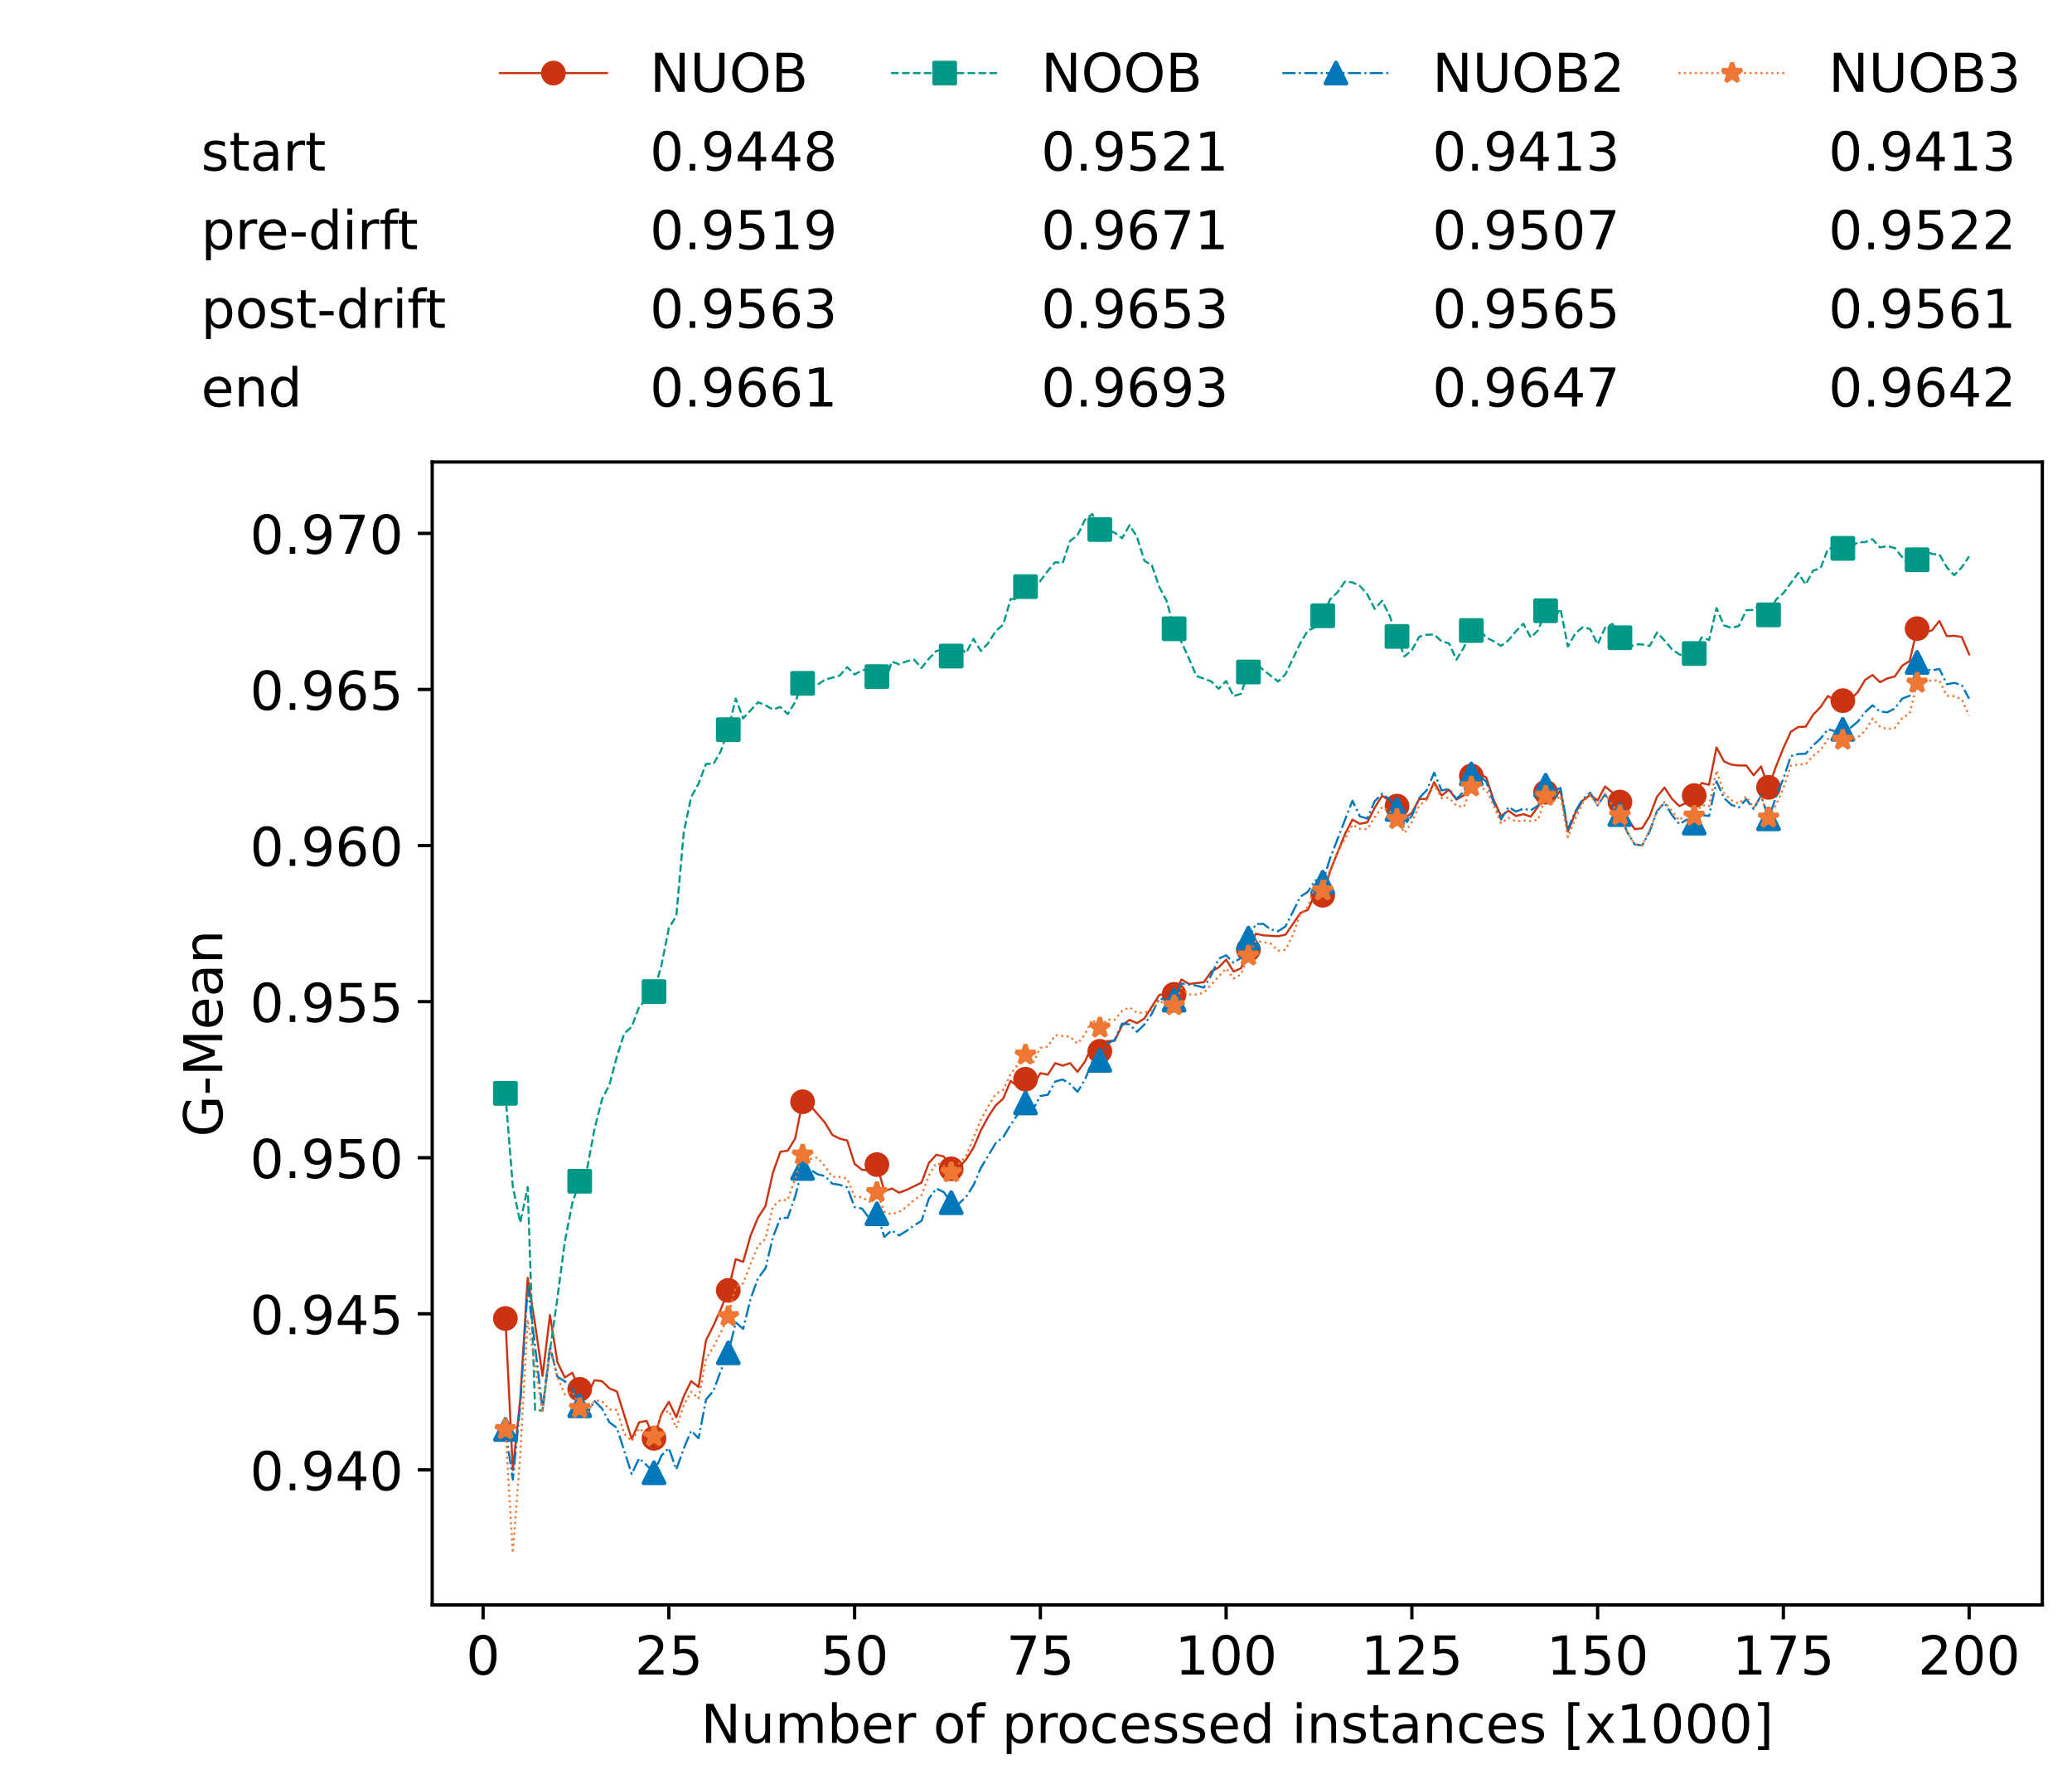 <?xml version="1.0" encoding="utf-8" standalone="no"?>
<!DOCTYPE svg PUBLIC "-//W3C//DTD SVG 1.1//EN"
  "http://www.w3.org/Graphics/SVG/1.1/DTD/svg11.dtd">
<!-- Created with matplotlib (https://matplotlib.org/) -->
<svg height="432.615pt" version="1.1" viewBox="0 0 502.65 432.615" width="502.65pt" xmlns="http://www.w3.org/2000/svg" xmlns:xlink="http://www.w3.org/1999/xlink">
 <defs>
  <style type="text/css">*{stroke-linecap:butt;stroke-linejoin:round;}</style>
 </defs>
 <g id="figure_1">
  <g id="patch_1">
   <path d="M 0 432.615 
L 502.65 432.615 
L 502.65 0 
L 0 0 
z
" style="fill:#ffffff;"/>
  </g>
  <g id="axes_1">
   <g id="patch_2">
    <path d="M 104.85 389.252 
L 495.45 389.252 
L 495.45 112.052 
L 104.85 112.052 
z
" style="fill:#ffffff;"/>
   </g>
   <g id="matplotlib.axis_1">
    <g id="xtick_1">
     <g id="line2d_1">
      <defs>
       <path d="M 0 0 
L 0 3.5 
" id="m12e62d859d" style="stroke:#000000;stroke-width:0.8;"/>
      </defs>
      <g>
       <use style="stroke:#000000;stroke-width:0.8;" x="117.197" xlink:href="#m12e62d859d" y="389.252"/>
      </g>
     </g>
     <g id="text_1">
      <!-- 0 -->
      <g transform="translate(113.061 406.13)scale(0.13 -0.13)">
       <defs>
        <path d="M 31.781 66.406 
Q 24.172 66.406 20.328 58.906 
Q 16.5 51.422 16.5 36.375 
Q 16.5 21.391 20.328 13.891 
Q 24.172 6.391 31.781 6.391 
Q 39.453 6.391 43.281 13.891 
Q 47.125 21.391 47.125 36.375 
Q 47.125 51.422 43.281 58.906 
Q 39.453 66.406 31.781 66.406 
z
M 31.781 74.219 
Q 44.047 74.219 50.516 64.516 
Q 56.984 54.828 56.984 36.375 
Q 56.984 17.969 50.516 8.266 
Q 44.047 -1.422 31.781 -1.422 
Q 19.531 -1.422 13.062 8.266 
Q 6.594 17.969 6.594 36.375 
Q 6.594 54.828 13.062 64.516 
Q 19.531 74.219 31.781 74.219 
z
" id="DejaVuSans-48"/>
       </defs>
       <use xlink:href="#DejaVuSans-48"/>
      </g>
     </g>
    </g>
    <g id="xtick_2">
     <g id="line2d_2">
      <g>
       <use style="stroke:#000000;stroke-width:0.8;" x="162.259" xlink:href="#m12e62d859d" y="389.252"/>
      </g>
     </g>
     <g id="text_2">
      <!-- 25 -->
      <g transform="translate(153.988 406.13)scale(0.13 -0.13)">
       <defs>
        <path d="M 19.188 8.297 
L 53.609 8.297 
L 53.609 0 
L 7.328 0 
L 7.328 8.297 
Q 12.938 14.109 22.625 23.891 
Q 32.328 33.688 34.812 36.531 
Q 39.547 41.844 41.422 45.531 
Q 43.312 49.219 43.312 52.781 
Q 43.312 58.594 39.234 62.25 
Q 35.156 65.922 28.609 65.922 
Q 23.969 65.922 18.812 64.312 
Q 13.672 62.703 7.812 59.422 
L 7.812 69.391 
Q 13.766 71.781 18.938 73 
Q 24.125 74.219 28.422 74.219 
Q 39.75 74.219 46.484 68.547 
Q 53.219 62.891 53.219 53.422 
Q 53.219 48.922 51.531 44.891 
Q 49.859 40.875 45.406 35.406 
Q 44.188 33.984 37.641 27.219 
Q 31.109 20.453 19.188 8.297 
z
" id="DejaVuSans-50"/>
        <path d="M 10.797 72.906 
L 49.516 72.906 
L 49.516 64.594 
L 19.828 64.594 
L 19.828 46.734 
Q 21.969 47.469 24.109 47.828 
Q 26.266 48.188 28.422 48.188 
Q 40.625 48.188 47.75 41.5 
Q 54.891 34.812 54.891 23.391 
Q 54.891 11.625 47.562 5.094 
Q 40.234 -1.422 26.906 -1.422 
Q 22.312 -1.422 17.547 -0.641 
Q 12.797 0.141 7.719 1.703 
L 7.719 11.625 
Q 12.109 9.234 16.797 8.062 
Q 21.484 6.891 26.703 6.891 
Q 35.156 6.891 40.078 11.328 
Q 45.016 15.766 45.016 23.391 
Q 45.016 31 40.078 35.438 
Q 35.156 39.891 26.703 39.891 
Q 22.75 39.891 18.812 39.016 
Q 14.891 38.141 10.797 36.281 
z
" id="DejaVuSans-53"/>
       </defs>
       <use xlink:href="#DejaVuSans-50"/>
       <use x="63.623" xlink:href="#DejaVuSans-53"/>
      </g>
     </g>
    </g>
    <g id="xtick_3">
     <g id="line2d_3">
      <g>
       <use style="stroke:#000000;stroke-width:0.8;" x="207.322" xlink:href="#m12e62d859d" y="389.252"/>
      </g>
     </g>
     <g id="text_3">
      <!-- 50 -->
      <g transform="translate(199.05 406.13)scale(0.13 -0.13)">
       <use xlink:href="#DejaVuSans-53"/>
       <use x="63.623" xlink:href="#DejaVuSans-48"/>
      </g>
     </g>
    </g>
    <g id="xtick_4">
     <g id="line2d_4">
      <g>
       <use style="stroke:#000000;stroke-width:0.8;" x="252.384" xlink:href="#m12e62d859d" y="389.252"/>
      </g>
     </g>
     <g id="text_4">
      <!-- 75 -->
      <g transform="translate(244.113 406.13)scale(0.13 -0.13)">
       <defs>
        <path d="M 8.203 72.906 
L 55.078 72.906 
L 55.078 68.703 
L 28.609 0 
L 18.312 0 
L 43.219 64.594 
L 8.203 64.594 
z
" id="DejaVuSans-55"/>
       </defs>
       <use xlink:href="#DejaVuSans-55"/>
       <use x="63.623" xlink:href="#DejaVuSans-53"/>
      </g>
     </g>
    </g>
    <g id="xtick_5">
     <g id="line2d_5">
      <g>
       <use style="stroke:#000000;stroke-width:0.8;" x="297.446" xlink:href="#m12e62d859d" y="389.252"/>
      </g>
     </g>
     <g id="text_5">
      <!-- 100 -->
      <g transform="translate(285.039 406.13)scale(0.13 -0.13)">
       <defs>
        <path d="M 12.406 8.297 
L 28.516 8.297 
L 28.516 63.922 
L 10.984 60.406 
L 10.984 69.391 
L 28.422 72.906 
L 38.281 72.906 
L 38.281 8.297 
L 54.391 8.297 
L 54.391 0 
L 12.406 0 
z
" id="DejaVuSans-49"/>
       </defs>
       <use xlink:href="#DejaVuSans-49"/>
       <use x="63.623" xlink:href="#DejaVuSans-48"/>
       <use x="127.246" xlink:href="#DejaVuSans-48"/>
      </g>
     </g>
    </g>
    <g id="xtick_6">
     <g id="line2d_6">
      <g>
       <use style="stroke:#000000;stroke-width:0.8;" x="342.509" xlink:href="#m12e62d859d" y="389.252"/>
      </g>
     </g>
     <g id="text_6">
      <!-- 125 -->
      <g transform="translate(330.102 406.13)scale(0.13 -0.13)">
       <use xlink:href="#DejaVuSans-49"/>
       <use x="63.623" xlink:href="#DejaVuSans-50"/>
       <use x="127.246" xlink:href="#DejaVuSans-53"/>
      </g>
     </g>
    </g>
    <g id="xtick_7">
     <g id="line2d_7">
      <g>
       <use style="stroke:#000000;stroke-width:0.8;" x="387.571" xlink:href="#m12e62d859d" y="389.252"/>
      </g>
     </g>
     <g id="text_7">
      <!-- 150 -->
      <g transform="translate(375.164 406.13)scale(0.13 -0.13)">
       <use xlink:href="#DejaVuSans-49"/>
       <use x="63.623" xlink:href="#DejaVuSans-53"/>
       <use x="127.246" xlink:href="#DejaVuSans-48"/>
      </g>
     </g>
    </g>
    <g id="xtick_8">
     <g id="line2d_8">
      <g>
       <use style="stroke:#000000;stroke-width:0.8;" x="432.633" xlink:href="#m12e62d859d" y="389.252"/>
      </g>
     </g>
     <g id="text_8">
      <!-- 175 -->
      <g transform="translate(420.226 406.13)scale(0.13 -0.13)">
       <use xlink:href="#DejaVuSans-49"/>
       <use x="63.623" xlink:href="#DejaVuSans-55"/>
       <use x="127.246" xlink:href="#DejaVuSans-53"/>
      </g>
     </g>
    </g>
    <g id="xtick_9">
     <g id="line2d_9">
      <g>
       <use style="stroke:#000000;stroke-width:0.8;" x="477.695" xlink:href="#m12e62d859d" y="389.252"/>
      </g>
     </g>
     <g id="text_9">
      <!-- 200 -->
      <g transform="translate(465.289 406.13)scale(0.13 -0.13)">
       <use xlink:href="#DejaVuSans-50"/>
       <use x="63.623" xlink:href="#DejaVuSans-48"/>
       <use x="127.246" xlink:href="#DejaVuSans-48"/>
      </g>
     </g>
    </g>
    <g id="text_10">
     <!-- Number of processed instances [x1000] -->
     <g transform="translate(170.025 422.711)scale(0.13 -0.13)">
      <defs>
       <path d="M 9.812 72.906 
L 23.094 72.906 
L 55.422 11.922 
L 55.422 72.906 
L 64.984 72.906 
L 64.984 0 
L 51.703 0 
L 19.391 60.984 
L 19.391 0 
L 9.812 0 
z
" id="DejaVuSans-78"/>
       <path d="M 8.5 21.578 
L 8.5 54.688 
L 17.484 54.688 
L 17.484 21.922 
Q 17.484 14.156 20.5 10.266 
Q 23.531 6.391 29.594 6.391 
Q 36.859 6.391 41.078 11.031 
Q 45.312 15.672 45.312 23.688 
L 45.312 54.688 
L 54.297 54.688 
L 54.297 0 
L 45.312 0 
L 45.312 8.406 
Q 42.047 3.422 37.719 1 
Q 33.406 -1.422 27.688 -1.422 
Q 18.266 -1.422 13.375 4.438 
Q 8.5 10.297 8.5 21.578 
z
M 31.109 56 
z
" id="DejaVuSans-117"/>
       <path d="M 52 44.188 
Q 55.375 50.25 60.062 53.125 
Q 64.75 56 71.094 56 
Q 79.641 56 84.281 50.016 
Q 88.922 44.047 88.922 33.016 
L 88.922 0 
L 79.891 0 
L 79.891 32.719 
Q 79.891 40.578 77.094 44.375 
Q 74.312 48.188 68.609 48.188 
Q 61.625 48.188 57.562 43.547 
Q 53.516 38.922 53.516 30.906 
L 53.516 0 
L 44.484 0 
L 44.484 32.719 
Q 44.484 40.625 41.703 44.406 
Q 38.922 48.188 33.109 48.188 
Q 26.219 48.188 22.156 43.531 
Q 18.109 38.875 18.109 30.906 
L 18.109 0 
L 9.078 0 
L 9.078 54.688 
L 18.109 54.688 
L 18.109 46.188 
Q 21.188 51.219 25.484 53.609 
Q 29.781 56 35.688 56 
Q 41.656 56 45.828 52.969 
Q 50 49.953 52 44.188 
z
" id="DejaVuSans-109"/>
       <path d="M 48.688 27.297 
Q 48.688 37.203 44.609 42.844 
Q 40.531 48.484 33.406 48.484 
Q 26.266 48.484 22.188 42.844 
Q 18.109 37.203 18.109 27.297 
Q 18.109 17.391 22.188 11.75 
Q 26.266 6.109 33.406 6.109 
Q 40.531 6.109 44.609 11.75 
Q 48.688 17.391 48.688 27.297 
z
M 18.109 46.391 
Q 20.953 51.266 25.266 53.625 
Q 29.594 56 35.594 56 
Q 45.562 56 51.781 48.094 
Q 58.016 40.188 58.016 27.297 
Q 58.016 14.406 51.781 6.484 
Q 45.562 -1.422 35.594 -1.422 
Q 29.594 -1.422 25.266 0.953 
Q 20.953 3.328 18.109 8.203 
L 18.109 0 
L 9.078 0 
L 9.078 75.984 
L 18.109 75.984 
z
" id="DejaVuSans-98"/>
       <path d="M 56.203 29.594 
L 56.203 25.203 
L 14.891 25.203 
Q 15.484 15.922 20.484 11.062 
Q 25.484 6.203 34.422 6.203 
Q 39.594 6.203 44.453 7.469 
Q 49.312 8.734 54.109 11.281 
L 54.109 2.781 
Q 49.266 0.734 44.188 -0.344 
Q 39.109 -1.422 33.891 -1.422 
Q 20.797 -1.422 13.156 6.188 
Q 5.516 13.812 5.516 26.812 
Q 5.516 40.234 12.766 48.109 
Q 20.016 56 32.328 56 
Q 43.359 56 49.781 48.891 
Q 56.203 41.797 56.203 29.594 
z
M 47.219 32.234 
Q 47.125 39.594 43.094 43.984 
Q 39.062 48.391 32.422 48.391 
Q 24.906 48.391 20.391 44.141 
Q 15.875 39.891 15.188 32.172 
z
" id="DejaVuSans-101"/>
       <path d="M 41.109 46.297 
Q 39.594 47.172 37.812 47.578 
Q 36.031 48 33.891 48 
Q 26.266 48 22.188 43.047 
Q 18.109 38.094 18.109 28.812 
L 18.109 0 
L 9.078 0 
L 9.078 54.688 
L 18.109 54.688 
L 18.109 46.188 
Q 20.953 51.172 25.484 53.578 
Q 30.031 56 36.531 56 
Q 37.453 56 38.578 55.875 
Q 39.703 55.766 41.062 55.516 
z
" id="DejaVuSans-114"/>
       <path id="DejaVuSans-32"/>
       <path d="M 30.609 48.391 
Q 23.391 48.391 19.188 42.75 
Q 14.984 37.109 14.984 27.297 
Q 14.984 17.484 19.156 11.844 
Q 23.344 6.203 30.609 6.203 
Q 37.797 6.203 41.984 11.859 
Q 46.188 17.531 46.188 27.297 
Q 46.188 37.016 41.984 42.703 
Q 37.797 48.391 30.609 48.391 
z
M 30.609 56 
Q 42.328 56 49.016 48.375 
Q 55.719 40.766 55.719 27.297 
Q 55.719 13.875 49.016 6.219 
Q 42.328 -1.422 30.609 -1.422 
Q 18.844 -1.422 12.172 6.219 
Q 5.516 13.875 5.516 27.297 
Q 5.516 40.766 12.172 48.375 
Q 18.844 56 30.609 56 
z
" id="DejaVuSans-111"/>
       <path d="M 37.109 75.984 
L 37.109 68.5 
L 28.516 68.5 
Q 23.688 68.5 21.797 66.547 
Q 19.922 64.594 19.922 59.516 
L 19.922 54.688 
L 34.719 54.688 
L 34.719 47.703 
L 19.922 47.703 
L 19.922 0 
L 10.891 0 
L 10.891 47.703 
L 2.297 47.703 
L 2.297 54.688 
L 10.891 54.688 
L 10.891 58.5 
Q 10.891 67.625 15.141 71.797 
Q 19.391 75.984 28.609 75.984 
z
" id="DejaVuSans-102"/>
       <path d="M 18.109 8.203 
L 18.109 -20.797 
L 9.078 -20.797 
L 9.078 54.688 
L 18.109 54.688 
L 18.109 46.391 
Q 20.953 51.266 25.266 53.625 
Q 29.594 56 35.594 56 
Q 45.562 56 51.781 48.094 
Q 58.016 40.188 58.016 27.297 
Q 58.016 14.406 51.781 6.484 
Q 45.562 -1.422 35.594 -1.422 
Q 29.594 -1.422 25.266 0.953 
Q 20.953 3.328 18.109 8.203 
z
M 48.688 27.297 
Q 48.688 37.203 44.609 42.844 
Q 40.531 48.484 33.406 48.484 
Q 26.266 48.484 22.188 42.844 
Q 18.109 37.203 18.109 27.297 
Q 18.109 17.391 22.188 11.75 
Q 26.266 6.109 33.406 6.109 
Q 40.531 6.109 44.609 11.75 
Q 48.688 17.391 48.688 27.297 
z
" id="DejaVuSans-112"/>
       <path d="M 48.781 52.594 
L 48.781 44.188 
Q 44.969 46.297 41.141 47.344 
Q 37.312 48.391 33.406 48.391 
Q 24.656 48.391 19.812 42.844 
Q 14.984 37.312 14.984 27.297 
Q 14.984 17.281 19.812 11.734 
Q 24.656 6.203 33.406 6.203 
Q 37.312 6.203 41.141 7.25 
Q 44.969 8.297 48.781 10.406 
L 48.781 2.094 
Q 45.016 0.344 40.984 -0.531 
Q 36.969 -1.422 32.422 -1.422 
Q 20.062 -1.422 12.781 6.344 
Q 5.516 14.109 5.516 27.297 
Q 5.516 40.672 12.859 48.328 
Q 20.219 56 33.016 56 
Q 37.156 56 41.109 55.141 
Q 45.062 54.297 48.781 52.594 
z
" id="DejaVuSans-99"/>
       <path d="M 44.281 53.078 
L 44.281 44.578 
Q 40.484 46.531 36.375 47.5 
Q 32.281 48.484 27.875 48.484 
Q 21.188 48.484 17.844 46.438 
Q 14.5 44.391 14.5 40.281 
Q 14.5 37.156 16.891 35.375 
Q 19.281 33.594 26.516 31.984 
L 29.594 31.297 
Q 39.156 29.25 43.188 25.516 
Q 47.219 21.781 47.219 15.094 
Q 47.219 7.469 41.188 3.016 
Q 35.156 -1.422 24.609 -1.422 
Q 20.219 -1.422 15.453 -0.562 
Q 10.688 0.297 5.422 2 
L 5.422 11.281 
Q 10.406 8.688 15.234 7.391 
Q 20.062 6.109 24.812 6.109 
Q 31.156 6.109 34.562 8.281 
Q 37.984 10.453 37.984 14.406 
Q 37.984 18.062 35.516 20.016 
Q 33.062 21.969 24.703 23.781 
L 21.578 24.516 
Q 13.234 26.266 9.516 29.906 
Q 5.812 33.547 5.812 39.891 
Q 5.812 47.609 11.281 51.797 
Q 16.75 56 26.812 56 
Q 31.781 56 36.172 55.266 
Q 40.578 54.547 44.281 53.078 
z
" id="DejaVuSans-115"/>
       <path d="M 45.406 46.391 
L 45.406 75.984 
L 54.391 75.984 
L 54.391 0 
L 45.406 0 
L 45.406 8.203 
Q 42.578 3.328 38.25 0.953 
Q 33.938 -1.422 27.875 -1.422 
Q 17.969 -1.422 11.734 6.484 
Q 5.516 14.406 5.516 27.297 
Q 5.516 40.188 11.734 48.094 
Q 17.969 56 27.875 56 
Q 33.938 56 38.25 53.625 
Q 42.578 51.266 45.406 46.391 
z
M 14.797 27.297 
Q 14.797 17.391 18.875 11.75 
Q 22.953 6.109 30.078 6.109 
Q 37.203 6.109 41.297 11.75 
Q 45.406 17.391 45.406 27.297 
Q 45.406 37.203 41.297 42.844 
Q 37.203 48.484 30.078 48.484 
Q 22.953 48.484 18.875 42.844 
Q 14.797 37.203 14.797 27.297 
z
" id="DejaVuSans-100"/>
       <path d="M 9.422 54.688 
L 18.406 54.688 
L 18.406 0 
L 9.422 0 
z
M 9.422 75.984 
L 18.406 75.984 
L 18.406 64.594 
L 9.422 64.594 
z
" id="DejaVuSans-105"/>
       <path d="M 54.891 33.016 
L 54.891 0 
L 45.906 0 
L 45.906 32.719 
Q 45.906 40.484 42.875 44.328 
Q 39.844 48.188 33.797 48.188 
Q 26.516 48.188 22.312 43.547 
Q 18.109 38.922 18.109 30.906 
L 18.109 0 
L 9.078 0 
L 9.078 54.688 
L 18.109 54.688 
L 18.109 46.188 
Q 21.344 51.125 25.703 53.562 
Q 30.078 56 35.797 56 
Q 45.219 56 50.047 50.172 
Q 54.891 44.344 54.891 33.016 
z
" id="DejaVuSans-110"/>
       <path d="M 18.312 70.219 
L 18.312 54.688 
L 36.812 54.688 
L 36.812 47.703 
L 18.312 47.703 
L 18.312 18.016 
Q 18.312 11.328 20.141 9.422 
Q 21.969 7.516 27.594 7.516 
L 36.812 7.516 
L 36.812 0 
L 27.594 0 
Q 17.188 0 13.234 3.875 
Q 9.281 7.766 9.281 18.016 
L 9.281 47.703 
L 2.688 47.703 
L 2.688 54.688 
L 9.281 54.688 
L 9.281 70.219 
z
" id="DejaVuSans-116"/>
       <path d="M 34.281 27.484 
Q 23.391 27.484 19.188 25 
Q 14.984 22.516 14.984 16.5 
Q 14.984 11.719 18.141 8.906 
Q 21.297 6.109 26.703 6.109 
Q 34.188 6.109 38.703 11.406 
Q 43.219 16.703 43.219 25.484 
L 43.219 27.484 
z
M 52.203 31.203 
L 52.203 0 
L 43.219 0 
L 43.219 8.297 
Q 40.141 3.328 35.547 0.953 
Q 30.953 -1.422 24.312 -1.422 
Q 15.922 -1.422 10.953 3.297 
Q 6 8.016 6 15.922 
Q 6 25.141 12.172 29.828 
Q 18.359 34.516 30.609 34.516 
L 43.219 34.516 
L 43.219 35.406 
Q 43.219 41.609 39.141 45 
Q 35.062 48.391 27.688 48.391 
Q 23 48.391 18.547 47.266 
Q 14.109 46.141 10.016 43.891 
L 10.016 52.203 
Q 14.938 54.109 19.578 55.047 
Q 24.219 56 28.609 56 
Q 40.484 56 46.344 49.844 
Q 52.203 43.703 52.203 31.203 
z
" id="DejaVuSans-97"/>
       <path d="M 8.594 75.984 
L 29.297 75.984 
L 29.297 69 
L 17.578 69 
L 17.578 -6.203 
L 29.297 -6.203 
L 29.297 -13.188 
L 8.594 -13.188 
z
" id="DejaVuSans-91"/>
       <path d="M 54.891 54.688 
L 35.109 28.078 
L 55.906 0 
L 45.312 0 
L 29.391 21.484 
L 13.484 0 
L 2.875 0 
L 24.125 28.609 
L 4.688 54.688 
L 15.281 54.688 
L 29.781 35.203 
L 44.281 54.688 
z
" id="DejaVuSans-120"/>
       <path d="M 30.422 75.984 
L 30.422 -13.188 
L 9.719 -13.188 
L 9.719 -6.203 
L 21.391 -6.203 
L 21.391 69 
L 9.719 69 
L 9.719 75.984 
z
" id="DejaVuSans-93"/>
      </defs>
      <use xlink:href="#DejaVuSans-78"/>
      <use x="74.805" xlink:href="#DejaVuSans-117"/>
      <use x="138.184" xlink:href="#DejaVuSans-109"/>
      <use x="235.596" xlink:href="#DejaVuSans-98"/>
      <use x="299.072" xlink:href="#DejaVuSans-101"/>
      <use x="360.596" xlink:href="#DejaVuSans-114"/>
      <use x="401.709" xlink:href="#DejaVuSans-32"/>
      <use x="433.496" xlink:href="#DejaVuSans-111"/>
      <use x="494.678" xlink:href="#DejaVuSans-102"/>
      <use x="529.883" xlink:href="#DejaVuSans-32"/>
      <use x="561.67" xlink:href="#DejaVuSans-112"/>
      <use x="625.146" xlink:href="#DejaVuSans-114"/>
      <use x="664.01" xlink:href="#DejaVuSans-111"/>
      <use x="725.191" xlink:href="#DejaVuSans-99"/>
      <use x="780.172" xlink:href="#DejaVuSans-101"/>
      <use x="841.695" xlink:href="#DejaVuSans-115"/>
      <use x="893.795" xlink:href="#DejaVuSans-115"/>
      <use x="945.895" xlink:href="#DejaVuSans-101"/>
      <use x="1007.418" xlink:href="#DejaVuSans-100"/>
      <use x="1070.895" xlink:href="#DejaVuSans-32"/>
      <use x="1102.682" xlink:href="#DejaVuSans-105"/>
      <use x="1130.465" xlink:href="#DejaVuSans-110"/>
      <use x="1193.844" xlink:href="#DejaVuSans-115"/>
      <use x="1245.943" xlink:href="#DejaVuSans-116"/>
      <use x="1285.152" xlink:href="#DejaVuSans-97"/>
      <use x="1346.432" xlink:href="#DejaVuSans-110"/>
      <use x="1409.811" xlink:href="#DejaVuSans-99"/>
      <use x="1464.791" xlink:href="#DejaVuSans-101"/>
      <use x="1526.314" xlink:href="#DejaVuSans-115"/>
      <use x="1578.414" xlink:href="#DejaVuSans-32"/>
      <use x="1610.201" xlink:href="#DejaVuSans-91"/>
      <use x="1649.215" xlink:href="#DejaVuSans-120"/>
      <use x="1708.395" xlink:href="#DejaVuSans-49"/>
      <use x="1772.018" xlink:href="#DejaVuSans-48"/>
      <use x="1835.641" xlink:href="#DejaVuSans-48"/>
      <use x="1899.264" xlink:href="#DejaVuSans-48"/>
      <use x="1962.887" xlink:href="#DejaVuSans-93"/>
     </g>
    </g>
   </g>
   <g id="matplotlib.axis_2">
    <g id="ytick_1">
     <g id="line2d_10">
      <defs>
       <path d="M 0 0 
L -3.5 0 
" id="m46f6989332" style="stroke:#000000;stroke-width:0.8;"/>
      </defs>
      <g>
       <use style="stroke:#000000;stroke-width:0.8;" x="104.85" xlink:href="#m46f6989332" y="356.492"/>
      </g>
     </g>
     <g id="text_11">
      <!-- 0.940 -->
      <g transform="translate(60.633 361.431)scale(0.13 -0.13)">
       <defs>
        <path d="M 10.688 12.406 
L 21 12.406 
L 21 0 
L 10.688 0 
z
" id="DejaVuSans-46"/>
        <path d="M 10.984 1.516 
L 10.984 10.5 
Q 14.703 8.734 18.5 7.812 
Q 22.312 6.891 25.984 6.891 
Q 35.75 6.891 40.891 13.453 
Q 46.047 20.016 46.781 33.406 
Q 43.953 29.203 39.594 26.953 
Q 35.25 24.703 29.984 24.703 
Q 19.047 24.703 12.672 31.312 
Q 6.297 37.938 6.297 49.422 
Q 6.297 60.641 12.938 67.422 
Q 19.578 74.219 30.609 74.219 
Q 43.266 74.219 49.922 64.516 
Q 56.594 54.828 56.594 36.375 
Q 56.594 19.141 48.406 8.859 
Q 40.234 -1.422 26.422 -1.422 
Q 22.703 -1.422 18.891 -0.688 
Q 15.094 0.047 10.984 1.516 
z
M 30.609 32.422 
Q 37.25 32.422 41.125 36.953 
Q 45.016 41.5 45.016 49.422 
Q 45.016 57.281 41.125 61.844 
Q 37.25 66.406 30.609 66.406 
Q 23.969 66.406 20.094 61.844 
Q 16.219 57.281 16.219 49.422 
Q 16.219 41.5 20.094 36.953 
Q 23.969 32.422 30.609 32.422 
z
" id="DejaVuSans-57"/>
        <path d="M 37.797 64.312 
L 12.891 25.391 
L 37.797 25.391 
z
M 35.203 72.906 
L 47.609 72.906 
L 47.609 25.391 
L 58.016 25.391 
L 58.016 17.188 
L 47.609 17.188 
L 47.609 0 
L 37.797 0 
L 37.797 17.188 
L 4.891 17.188 
L 4.891 26.703 
z
" id="DejaVuSans-52"/>
       </defs>
       <use xlink:href="#DejaVuSans-48"/>
       <use x="63.623" xlink:href="#DejaVuSans-46"/>
       <use x="95.41" xlink:href="#DejaVuSans-57"/>
       <use x="159.033" xlink:href="#DejaVuSans-52"/>
       <use x="222.656" xlink:href="#DejaVuSans-48"/>
      </g>
     </g>
    </g>
    <g id="ytick_2">
     <g id="line2d_11">
      <g>
       <use style="stroke:#000000;stroke-width:0.8;" x="104.85" xlink:href="#m46f6989332" y="318.637"/>
      </g>
     </g>
     <g id="text_12">
      <!-- 0.945 -->
      <g transform="translate(60.633 323.576)scale(0.13 -0.13)">
       <use xlink:href="#DejaVuSans-48"/>
       <use x="63.623" xlink:href="#DejaVuSans-46"/>
       <use x="95.41" xlink:href="#DejaVuSans-57"/>
       <use x="159.033" xlink:href="#DejaVuSans-52"/>
       <use x="222.656" xlink:href="#DejaVuSans-53"/>
      </g>
     </g>
    </g>
    <g id="ytick_3">
     <g id="line2d_12">
      <g>
       <use style="stroke:#000000;stroke-width:0.8;" x="104.85" xlink:href="#m46f6989332" y="280.783"/>
      </g>
     </g>
     <g id="text_13">
      <!-- 0.950 -->
      <g transform="translate(60.633 285.722)scale(0.13 -0.13)">
       <use xlink:href="#DejaVuSans-48"/>
       <use x="63.623" xlink:href="#DejaVuSans-46"/>
       <use x="95.41" xlink:href="#DejaVuSans-57"/>
       <use x="159.033" xlink:href="#DejaVuSans-53"/>
       <use x="222.656" xlink:href="#DejaVuSans-48"/>
      </g>
     </g>
    </g>
    <g id="ytick_4">
     <g id="line2d_13">
      <g>
       <use style="stroke:#000000;stroke-width:0.8;" x="104.85" xlink:href="#m46f6989332" y="242.928"/>
      </g>
     </g>
     <g id="text_14">
      <!-- 0.955 -->
      <g transform="translate(60.633 247.867)scale(0.13 -0.13)">
       <use xlink:href="#DejaVuSans-48"/>
       <use x="63.623" xlink:href="#DejaVuSans-46"/>
       <use x="95.41" xlink:href="#DejaVuSans-57"/>
       <use x="159.033" xlink:href="#DejaVuSans-53"/>
       <use x="222.656" xlink:href="#DejaVuSans-53"/>
      </g>
     </g>
    </g>
    <g id="ytick_5">
     <g id="line2d_14">
      <g>
       <use style="stroke:#000000;stroke-width:0.8;" x="104.85" xlink:href="#m46f6989332" y="205.073"/>
      </g>
     </g>
     <g id="text_15">
      <!-- 0.960 -->
      <g transform="translate(60.633 210.012)scale(0.13 -0.13)">
       <defs>
        <path d="M 33.016 40.375 
Q 26.375 40.375 22.484 35.828 
Q 18.609 31.297 18.609 23.391 
Q 18.609 15.531 22.484 10.953 
Q 26.375 6.391 33.016 6.391 
Q 39.656 6.391 43.531 10.953 
Q 47.406 15.531 47.406 23.391 
Q 47.406 31.297 43.531 35.828 
Q 39.656 40.375 33.016 40.375 
z
M 52.594 71.297 
L 52.594 62.312 
Q 48.875 64.062 45.094 64.984 
Q 41.312 65.922 37.594 65.922 
Q 27.828 65.922 22.672 59.328 
Q 17.531 52.734 16.797 39.406 
Q 19.672 43.656 24.016 45.922 
Q 28.375 48.188 33.594 48.188 
Q 44.578 48.188 50.953 41.516 
Q 57.328 34.859 57.328 23.391 
Q 57.328 12.156 50.688 5.359 
Q 44.047 -1.422 33.016 -1.422 
Q 20.359 -1.422 13.672 8.266 
Q 6.984 17.969 6.984 36.375 
Q 6.984 53.656 15.188 63.938 
Q 23.391 74.219 37.203 74.219 
Q 40.922 74.219 44.703 73.484 
Q 48.484 72.75 52.594 71.297 
z
" id="DejaVuSans-54"/>
       </defs>
       <use xlink:href="#DejaVuSans-48"/>
       <use x="63.623" xlink:href="#DejaVuSans-46"/>
       <use x="95.41" xlink:href="#DejaVuSans-57"/>
       <use x="159.033" xlink:href="#DejaVuSans-54"/>
       <use x="222.656" xlink:href="#DejaVuSans-48"/>
      </g>
     </g>
    </g>
    <g id="ytick_6">
     <g id="line2d_15">
      <g>
       <use style="stroke:#000000;stroke-width:0.8;" x="104.85" xlink:href="#m46f6989332" y="167.218"/>
      </g>
     </g>
     <g id="text_16">
      <!-- 0.965 -->
      <g transform="translate(60.633 172.157)scale(0.13 -0.13)">
       <use xlink:href="#DejaVuSans-48"/>
       <use x="63.623" xlink:href="#DejaVuSans-46"/>
       <use x="95.41" xlink:href="#DejaVuSans-57"/>
       <use x="159.033" xlink:href="#DejaVuSans-54"/>
       <use x="222.656" xlink:href="#DejaVuSans-53"/>
      </g>
     </g>
    </g>
    <g id="ytick_7">
     <g id="line2d_16">
      <g>
       <use style="stroke:#000000;stroke-width:0.8;" x="104.85" xlink:href="#m46f6989332" y="129.364"/>
      </g>
     </g>
     <g id="text_17">
      <!-- 0.970 -->
      <g transform="translate(60.633 134.302)scale(0.13 -0.13)">
       <use xlink:href="#DejaVuSans-48"/>
       <use x="63.623" xlink:href="#DejaVuSans-46"/>
       <use x="95.41" xlink:href="#DejaVuSans-57"/>
       <use x="159.033" xlink:href="#DejaVuSans-55"/>
       <use x="222.656" xlink:href="#DejaVuSans-48"/>
      </g>
     </g>
    </g>
    <g id="text_18">
     <!-- G-Mean -->
     <g transform="translate(53.93 275.744)rotate(-90)scale(0.13 -0.13)">
      <defs>
       <path d="M 59.516 10.406 
L 59.516 29.984 
L 43.406 29.984 
L 43.406 38.094 
L 69.281 38.094 
L 69.281 6.781 
Q 63.578 2.734 56.688 0.656 
Q 49.812 -1.422 42 -1.422 
Q 24.906 -1.422 15.25 8.562 
Q 5.609 18.562 5.609 36.375 
Q 5.609 54.25 15.25 64.234 
Q 24.906 74.219 42 74.219 
Q 49.125 74.219 55.547 72.453 
Q 61.969 70.703 67.391 67.281 
L 67.391 56.781 
Q 61.922 61.422 55.766 63.766 
Q 49.609 66.109 42.828 66.109 
Q 29.438 66.109 22.719 58.641 
Q 16.016 51.172 16.016 36.375 
Q 16.016 21.625 22.719 14.156 
Q 29.438 6.688 42.828 6.688 
Q 48.047 6.688 52.141 7.594 
Q 56.25 8.5 59.516 10.406 
z
" id="DejaVuSans-71"/>
       <path d="M 4.891 31.391 
L 31.203 31.391 
L 31.203 23.391 
L 4.891 23.391 
z
" id="DejaVuSans-45"/>
       <path d="M 9.812 72.906 
L 24.516 72.906 
L 43.109 23.297 
L 61.812 72.906 
L 76.516 72.906 
L 76.516 0 
L 66.891 0 
L 66.891 64.016 
L 48.094 14.016 
L 38.188 14.016 
L 19.391 64.016 
L 19.391 0 
L 9.812 0 
z
" id="DejaVuSans-77"/>
      </defs>
      <use xlink:href="#DejaVuSans-71"/>
      <use x="77.49" xlink:href="#DejaVuSans-45"/>
      <use x="113.574" xlink:href="#DejaVuSans-77"/>
      <use x="199.854" xlink:href="#DejaVuSans-101"/>
      <use x="261.377" xlink:href="#DejaVuSans-97"/>
      <use x="322.656" xlink:href="#DejaVuSans-110"/>
     </g>
    </g>
   </g>
   <g id="line2d_17"/>
   <g id="line2d_18"/>
   <g id="line2d_19"/>
   <g id="line2d_20"/>
   <g id="line2d_21"/>
   <g id="line2d_22">
    <path clip-path="url(#p26891feb81)" d="M 122.605 319.789 
L 124.407 356.512 
L 126.21 339.373 
L 128.012 309.933 
L 129.815 321.211 
L 131.617 333.707 
L 133.419 318.931 
L 135.222 330.37 
L 137.024 334.092 
L 138.827 332.925 
L 140.629 336.958 
L 142.432 338.356 
L 144.234 334.749 
L 146.037 334.98 
L 147.839 336.736 
L 149.642 337.466 
L 153.247 349.014 
L 155.049 344.971 
L 156.852 344.604 
L 158.654 348.844 
L 160.457 342.919 
L 162.259 339.992 
L 164.062 343.728 
L 165.864 338.649 
L 167.667 334.97 
L 169.469 336.385 
L 171.272 325.06 
L 173.074 321.499 
L 174.877 317.486 
L 176.679 312.959 
L 178.482 305.368 
L 180.284 306.045 
L 182.087 299.663 
L 183.889 295.297 
L 185.692 292.523 
L 187.494 284.457 
L 189.297 279.362 
L 191.099 279.072 
L 192.902 276.12 
L 194.704 267.21 
L 196.507 268.078 
L 200.112 272.273 
L 201.914 275.25 
L 203.717 276.17 
L 205.519 276.602 
L 207.322 282.277 
L 209.124 283.72 
L 210.927 283.882 
L 212.729 282.454 
L 214.532 288.924 
L 216.334 288.247 
L 218.137 289.271 
L 219.939 288.58 
L 223.544 286.832 
L 225.347 282.052 
L 227.149 280.051 
L 228.952 280.489 
L 230.754 283.482 
L 232.557 283.308 
L 234.359 281.212 
L 236.162 278.353 
L 237.964 274.113 
L 239.767 270.789 
L 241.569 268.078 
L 243.372 266.431 
L 245.174 262.142 
L 246.976 263.577 
L 248.779 261.744 
L 250.581 263.314 
L 252.384 260.262 
L 254.186 260.647 
L 255.989 257.854 
L 257.791 258.452 
L 259.594 257.853 
L 261.396 259.962 
L 263.199 257.479 
L 265.001 253.45 
L 266.804 254.975 
L 268.606 252.496 
L 270.409 252.416 
L 272.211 248.691 
L 274.014 247.356 
L 275.816 248.142 
L 277.619 247.016 
L 281.224 241.328 
L 283.026 240.929 
L 284.829 241.153 
L 286.631 237.558 
L 288.434 238.643 
L 292.039 238.213 
L 293.841 235.642 
L 295.644 234.639 
L 297.446 232.726 
L 299.249 235.624 
L 301.051 234.86 
L 302.854 230.316 
L 304.656 226.457 
L 306.459 226.857 
L 310.064 227.07 
L 311.866 226.694 
L 315.471 221.425 
L 317.274 220.688 
L 319.076 216.681 
L 320.879 217.142 
L 322.681 211.286 
L 326.286 202.274 
L 328.089 198.786 
L 329.891 199.805 
L 331.694 199.452 
L 333.496 195.899 
L 335.299 192.986 
L 338.904 195.502 
L 340.706 198.626 
L 342.509 197.114 
L 344.311 193.787 
L 346.114 193.752 
L 347.916 189.695 
L 349.719 192.945 
L 351.521 191.542 
L 353.324 193.93 
L 355.126 192.892 
L 356.928 188.193 
L 358.731 187.645 
L 360.533 188.532 
L 362.336 193.985 
L 364.138 197.936 
L 365.941 196.61 
L 367.743 197.924 
L 369.546 197.455 
L 371.348 198.071 
L 373.151 195.588 
L 374.953 192.123 
L 376.756 194.133 
L 378.558 191.657 
L 380.361 201.676 
L 382.163 197.151 
L 383.966 194.149 
L 385.768 192.805 
L 387.571 194.134 
L 389.373 190.752 
L 391.176 192.252 
L 392.978 194.522 
L 394.781 198.38 
L 396.583 201.11 
L 398.386 200.883 
L 400.188 197.945 
L 401.991 193.206 
L 403.793 191.014 
L 405.596 193.733 
L 407.398 195.525 
L 409.201 194.647 
L 411.003 192.953 
L 412.806 189.909 
L 414.608 190.346 
L 416.411 181.287 
L 418.213 184.649 
L 420.016 185.461 
L 421.818 185.657 
L 423.621 185.649 
L 425.423 188.036 
L 427.226 185.891 
L 429.028 190.956 
L 430.831 185.917 
L 432.633 181.442 
L 434.436 177.482 
L 436.238 176.314 
L 438.041 176.248 
L 439.843 173.342 
L 441.646 171.489 
L 443.448 168.802 
L 445.251 169.962 
L 447.053 169.934 
L 448.856 169.612 
L 450.658 167.894 
L 452.461 164.904 
L 454.263 163.708 
L 456.066 165.458 
L 457.868 164.535 
L 459.671 164.058 
L 461.473 161.439 
L 463.276 160.326 
L 465.078 152.469 
L 466.881 153.447 
L 468.683 152.878 
L 470.485 150.607 
L 472.288 154.3 
L 474.09 154.204 
L 475.893 154.481 
L 477.695 158.698 
L 477.695 158.698 
" style="fill:none;stroke:#cc3311;stroke-linecap:square;stroke-width:0.5;"/>
    <defs>
     <path d="M 0 2.5 
C 0.663 2.5 1.299 2.237 1.768 1.768 
C 2.237 1.299 2.5 0.663 2.5 0 
C 2.5 -0.663 2.237 -1.299 1.768 -1.768 
C 1.299 -2.237 0.663 -2.5 0 -2.5 
C -0.663 -2.5 -1.299 -2.237 -1.768 -1.768 
C -2.237 -1.299 -2.5 -0.663 -2.5 0 
C -2.5 0.663 -2.237 1.299 -1.768 1.768 
C -1.299 2.237 -0.663 2.5 0 2.5 
z
" id="medde0b8fee" style="stroke:#cc3311;"/>
    </defs>
    <g clip-path="url(#p26891feb81)">
     <use style="fill:#cc3311;stroke:#cc3311;" x="122.605" xlink:href="#medde0b8fee" y="319.789"/>
     <use style="fill:#cc3311;stroke:#cc3311;" x="140.629" xlink:href="#medde0b8fee" y="336.958"/>
     <use style="fill:#cc3311;stroke:#cc3311;" x="158.654" xlink:href="#medde0b8fee" y="348.844"/>
     <use style="fill:#cc3311;stroke:#cc3311;" x="176.679" xlink:href="#medde0b8fee" y="312.959"/>
     <use style="fill:#cc3311;stroke:#cc3311;" x="194.704" xlink:href="#medde0b8fee" y="267.21"/>
     <use style="fill:#cc3311;stroke:#cc3311;" x="212.729" xlink:href="#medde0b8fee" y="282.454"/>
     <use style="fill:#cc3311;stroke:#cc3311;" x="230.754" xlink:href="#medde0b8fee" y="283.482"/>
     <use style="fill:#cc3311;stroke:#cc3311;" x="248.779" xlink:href="#medde0b8fee" y="261.744"/>
     <use style="fill:#cc3311;stroke:#cc3311;" x="266.804" xlink:href="#medde0b8fee" y="254.975"/>
     <use style="fill:#cc3311;stroke:#cc3311;" x="284.829" xlink:href="#medde0b8fee" y="241.153"/>
     <use style="fill:#cc3311;stroke:#cc3311;" x="302.854" xlink:href="#medde0b8fee" y="230.316"/>
     <use style="fill:#cc3311;stroke:#cc3311;" x="320.879" xlink:href="#medde0b8fee" y="217.142"/>
     <use style="fill:#cc3311;stroke:#cc3311;" x="338.904" xlink:href="#medde0b8fee" y="195.502"/>
     <use style="fill:#cc3311;stroke:#cc3311;" x="356.928" xlink:href="#medde0b8fee" y="188.193"/>
     <use style="fill:#cc3311;stroke:#cc3311;" x="374.953" xlink:href="#medde0b8fee" y="192.123"/>
     <use style="fill:#cc3311;stroke:#cc3311;" x="392.978" xlink:href="#medde0b8fee" y="194.522"/>
     <use style="fill:#cc3311;stroke:#cc3311;" x="411.003" xlink:href="#medde0b8fee" y="192.953"/>
     <use style="fill:#cc3311;stroke:#cc3311;" x="429.028" xlink:href="#medde0b8fee" y="190.956"/>
     <use style="fill:#cc3311;stroke:#cc3311;" x="447.053" xlink:href="#medde0b8fee" y="169.934"/>
     <use style="fill:#cc3311;stroke:#cc3311;" x="465.078" xlink:href="#medde0b8fee" y="152.469"/>
    </g>
   </g>
   <g id="line2d_23"/>
   <g id="line2d_24"/>
   <g id="line2d_25"/>
   <g id="line2d_26"/>
   <g id="line2d_27">
    <path clip-path="url(#p26891feb81)" d="M 122.605 265.172 
L 124.407 287.818 
L 126.21 296.529 
L 128.012 287.911 
L 129.815 341.953 
L 131.617 342.112 
L 133.419 327.531 
L 135.222 314.826 
L 137.024 301.131 
L 138.827 291.875 
L 140.629 286.49 
L 142.432 283.443 
L 144.234 273.74 
L 146.037 266.644 
L 147.839 263.116 
L 149.642 256.245 
L 151.444 250.645 
L 153.247 249.026 
L 155.049 244.182 
L 156.852 242.485 
L 158.654 240.492 
L 160.457 234.133 
L 162.259 225.079 
L 164.062 222.177 
L 165.864 201.954 
L 167.667 193.328 
L 169.469 190.043 
L 171.272 185.234 
L 173.074 185.296 
L 174.877 182.163 
L 176.679 176.97 
L 178.482 169.436 
L 180.284 174.244 
L 183.889 170.323 
L 185.692 171.04 
L 187.494 172.091 
L 189.297 171.461 
L 191.099 173.188 
L 192.902 170.269 
L 194.704 165.732 
L 198.309 166.078 
L 200.112 164.874 
L 203.717 163.834 
L 205.519 161.817 
L 207.322 163.575 
L 209.124 162.6 
L 210.927 162.091 
L 214.532 166.112 
L 216.334 160.45 
L 218.137 161.129 
L 219.939 160.391 
L 221.742 159.985 
L 223.544 162.012 
L 225.347 159.761 
L 227.149 157.861 
L 228.952 157.619 
L 230.754 159.119 
L 232.557 156.727 
L 234.359 158.37 
L 236.162 154.946 
L 237.964 157.897 
L 239.767 155.933 
L 241.569 153.018 
L 243.372 151.504 
L 245.174 145.284 
L 246.976 145.281 
L 248.779 142.277 
L 250.581 143.312 
L 254.186 138.469 
L 255.989 136.345 
L 257.791 136.584 
L 259.594 131.171 
L 261.396 129.835 
L 263.199 126.079 
L 265.001 124.652 
L 266.804 128.421 
L 268.606 128.467 
L 270.409 129.212 
L 272.211 130.545 
L 274.014 127.376 
L 275.816 130.167 
L 277.619 135.999 
L 279.421 137.084 
L 281.224 142.324 
L 283.026 145.754 
L 284.829 152.494 
L 286.631 155.754 
L 288.434 159.714 
L 290.236 163.945 
L 293.841 165.257 
L 295.644 167.053 
L 297.446 165.156 
L 299.249 168.85 
L 301.051 168.248 
L 302.854 162.979 
L 304.656 160.887 
L 306.459 162.487 
L 310.064 165.291 
L 311.866 163.499 
L 315.471 155.911 
L 317.274 152.922 
L 319.076 152.135 
L 320.879 149.343 
L 322.681 145.355 
L 324.484 143.64 
L 326.286 141.047 
L 328.089 141.247 
L 329.891 142.075 
L 331.694 144.141 
L 333.496 147.698 
L 335.299 145.695 
L 337.101 149.351 
L 340.706 159.212 
L 342.509 157.701 
L 344.311 154.4 
L 346.114 153.936 
L 347.916 153.922 
L 349.719 155.54 
L 351.521 156.036 
L 353.324 159.985 
L 355.126 157.016 
L 356.928 152.92 
L 358.731 152.476 
L 360.533 154.623 
L 362.336 155.521 
L 364.138 156.65 
L 365.941 155.277 
L 367.743 153.114 
L 369.546 151.277 
L 371.348 154.609 
L 373.151 152.872 
L 374.953 148.13 
L 376.756 150.332 
L 378.558 147.639 
L 380.361 156.805 
L 382.163 153.598 
L 383.966 152.121 
L 385.768 152.549 
L 387.571 156.297 
L 389.373 152.252 
L 391.176 151.293 
L 392.978 154.674 
L 394.781 157.373 
L 396.583 156.276 
L 398.386 156.3 
L 400.188 156.664 
L 401.991 153.403 
L 403.793 155.336 
L 405.596 157.459 
L 407.398 158.715 
L 409.201 159.366 
L 411.003 158.505 
L 412.806 154.58 
L 414.608 155.231 
L 416.411 147.473 
L 418.213 151.669 
L 420.016 152.269 
L 421.818 151.85 
L 423.621 148.025 
L 425.423 147.916 
L 427.226 146.479 
L 429.028 149.12 
L 430.831 145.448 
L 432.633 143.856 
L 436.238 138.963 
L 438.041 141.749 
L 439.843 138.407 
L 441.646 137.821 
L 443.448 133.136 
L 445.251 132.775 
L 447.053 132.993 
L 448.856 132.777 
L 450.658 131.52 
L 452.461 131.484 
L 454.263 130.786 
L 456.066 132.765 
L 457.868 132.469 
L 459.671 132.924 
L 461.473 135.155 
L 463.276 137.169 
L 465.078 135.763 
L 466.881 133.629 
L 468.683 134.341 
L 470.485 134.49 
L 472.288 137.598 
L 474.09 139.497 
L 475.893 137.612 
L 477.695 134.941 
L 477.695 134.941 
" style="fill:none;stroke:#009988;stroke-dasharray:1.85,0.8;stroke-dashoffset:0;stroke-width:0.5;"/>
    <defs>
     <path d="M -2.5 2.5 
L 2.5 2.5 
L 2.5 -2.5 
L -2.5 -2.5 
z
" id="m994980446a" style="stroke:#009988;stroke-linejoin:miter;"/>
    </defs>
    <g clip-path="url(#p26891feb81)">
     <use style="fill:#009988;stroke:#009988;stroke-linejoin:miter;" x="122.605" xlink:href="#m994980446a" y="265.172"/>
     <use style="fill:#009988;stroke:#009988;stroke-linejoin:miter;" x="140.629" xlink:href="#m994980446a" y="286.49"/>
     <use style="fill:#009988;stroke:#009988;stroke-linejoin:miter;" x="158.654" xlink:href="#m994980446a" y="240.492"/>
     <use style="fill:#009988;stroke:#009988;stroke-linejoin:miter;" x="176.679" xlink:href="#m994980446a" y="176.97"/>
     <use style="fill:#009988;stroke:#009988;stroke-linejoin:miter;" x="194.704" xlink:href="#m994980446a" y="165.732"/>
     <use style="fill:#009988;stroke:#009988;stroke-linejoin:miter;" x="212.729" xlink:href="#m994980446a" y="164.103"/>
     <use style="fill:#009988;stroke:#009988;stroke-linejoin:miter;" x="230.754" xlink:href="#m994980446a" y="159.119"/>
     <use style="fill:#009988;stroke:#009988;stroke-linejoin:miter;" x="248.779" xlink:href="#m994980446a" y="142.277"/>
     <use style="fill:#009988;stroke:#009988;stroke-linejoin:miter;" x="266.804" xlink:href="#m994980446a" y="128.421"/>
     <use style="fill:#009988;stroke:#009988;stroke-linejoin:miter;" x="284.829" xlink:href="#m994980446a" y="152.494"/>
     <use style="fill:#009988;stroke:#009988;stroke-linejoin:miter;" x="302.854" xlink:href="#m994980446a" y="162.979"/>
     <use style="fill:#009988;stroke:#009988;stroke-linejoin:miter;" x="320.879" xlink:href="#m994980446a" y="149.343"/>
     <use style="fill:#009988;stroke:#009988;stroke-linejoin:miter;" x="338.904" xlink:href="#m994980446a" y="154.356"/>
     <use style="fill:#009988;stroke:#009988;stroke-linejoin:miter;" x="356.928" xlink:href="#m994980446a" y="152.92"/>
     <use style="fill:#009988;stroke:#009988;stroke-linejoin:miter;" x="374.953" xlink:href="#m994980446a" y="148.13"/>
     <use style="fill:#009988;stroke:#009988;stroke-linejoin:miter;" x="392.978" xlink:href="#m994980446a" y="154.674"/>
     <use style="fill:#009988;stroke:#009988;stroke-linejoin:miter;" x="411.003" xlink:href="#m994980446a" y="158.505"/>
     <use style="fill:#009988;stroke:#009988;stroke-linejoin:miter;" x="429.028" xlink:href="#m994980446a" y="149.12"/>
     <use style="fill:#009988;stroke:#009988;stroke-linejoin:miter;" x="447.053" xlink:href="#m994980446a" y="132.993"/>
     <use style="fill:#009988;stroke:#009988;stroke-linejoin:miter;" x="465.078" xlink:href="#m994980446a" y="135.763"/>
    </g>
   </g>
   <g id="line2d_28"/>
   <g id="line2d_29"/>
   <g id="line2d_30"/>
   <g id="line2d_31"/>
   <g id="line2d_32">
    <path clip-path="url(#p26891feb81)" d="M 122.605 346.699 
L 124.407 358.852 
L 126.21 340.933 
L 128.012 312.206 
L 129.815 326.565 
L 131.617 341.889 
L 133.419 326.57 
L 135.222 333.897 
L 137.024 335.037 
L 138.827 336.429 
L 140.629 340.955 
L 142.432 342.746 
L 144.234 339.811 
L 146.037 341.614 
L 147.839 344.971 
L 149.642 346.287 
L 153.247 357.495 
L 155.049 353.688 
L 156.852 355.332 
L 158.654 357.197 
L 160.457 353.015 
L 162.259 351.191 
L 164.062 356.419 
L 165.864 351.353 
L 167.667 346.993 
L 169.469 348.849 
L 171.272 339.45 
L 173.074 337.321 
L 174.877 332.422 
L 176.679 328.115 
L 178.482 320.734 
L 180.284 322.305 
L 182.087 315.007 
L 183.889 309.986 
L 185.692 307.642 
L 187.494 300.099 
L 189.297 295.43 
L 191.099 295.35 
L 192.902 290.173 
L 194.704 283.399 
L 196.507 283.636 
L 198.309 284.786 
L 200.112 285.231 
L 201.914 287.087 
L 203.717 287.35 
L 205.519 287.993 
L 207.322 292.781 
L 209.124 293.118 
L 210.927 295.581 
L 212.729 294.378 
L 214.532 299.981 
L 216.334 298.409 
L 218.137 299.644 
L 219.939 298.518 
L 221.742 297.229 
L 223.544 296.105 
L 225.347 290.683 
L 227.149 288.259 
L 228.952 289.138 
L 230.754 291.698 
L 232.557 291.971 
L 234.359 290.318 
L 236.162 287.459 
L 237.964 283.224 
L 241.569 277.213 
L 243.372 275.788 
L 245.174 272.804 
L 248.779 267.499 
L 250.581 269.067 
L 252.384 265.802 
L 254.186 265.539 
L 255.989 262.303 
L 257.791 261.814 
L 259.594 262.9 
L 261.396 264.793 
L 263.199 261.873 
L 265.001 257.404 
L 266.804 257.175 
L 268.606 253.156 
L 270.409 252.2 
L 272.211 248.252 
L 274.014 248.449 
L 275.816 250.261 
L 277.619 248.464 
L 279.421 245.879 
L 281.224 242.133 
L 283.026 242.565 
L 284.829 242.568 
L 286.631 238.538 
L 290.236 239.048 
L 292.039 239.523 
L 293.841 236.518 
L 295.644 232.513 
L 297.446 231.691 
L 299.249 233.501 
L 301.051 232.298 
L 302.854 227.525 
L 304.656 224.11 
L 306.459 224.072 
L 308.261 225.418 
L 310.064 225.857 
L 311.866 224.673 
L 315.471 217.47 
L 317.274 216.298 
L 319.076 213.501 
L 320.879 213.967 
L 322.681 208.131 
L 328.089 194.205 
L 329.891 198.001 
L 331.694 198.526 
L 333.496 194.317 
L 335.299 192.492 
L 337.101 193.911 
L 338.904 196.315 
L 340.706 200.088 
L 342.509 197.896 
L 344.311 193.528 
L 346.114 191.654 
L 347.916 187.379 
L 349.719 191.704 
L 351.521 191.369 
L 353.324 193.773 
L 355.126 191.968 
L 356.928 187.705 
L 358.731 188.012 
L 360.533 189.551 
L 362.336 194.574 
L 364.138 198.743 
L 365.941 195.728 
L 367.743 196.826 
L 369.546 196.142 
L 371.348 196.529 
L 373.151 195.349 
L 374.953 190.445 
L 376.756 192.019 
L 378.558 191.095 
L 380.361 201.115 
L 382.163 196.808 
L 383.966 193.806 
L 385.768 192.244 
L 387.571 195.354 
L 389.373 192.61 
L 391.176 195.519 
L 392.978 197.568 
L 394.781 201.882 
L 396.583 204.827 
L 398.386 205.036 
L 400.188 201.656 
L 401.991 196.696 
L 403.793 194.721 
L 405.596 197.65 
L 407.398 199.892 
L 409.201 198.791 
L 411.003 199.636 
L 412.806 197.688 
L 414.608 197.907 
L 416.411 189.499 
L 418.213 193.522 
L 420.016 195.202 
L 421.818 195.834 
L 423.621 193.833 
L 425.423 196.221 
L 427.226 192.882 
L 429.028 198.596 
L 430.831 193.321 
L 432.633 188.844 
L 434.436 183.38 
L 436.238 182.872 
L 438.041 182.805 
L 439.843 180.77 
L 441.646 179.137 
L 443.448 176.879 
L 445.251 177.378 
L 447.053 176.898 
L 448.856 176.558 
L 450.658 175.053 
L 452.461 172.71 
L 454.263 171.067 
L 456.066 172.595 
L 457.868 172.74 
L 459.671 171.829 
L 461.473 169.428 
L 463.276 168.743 
L 465.078 160.668 
L 466.881 162.273 
L 468.683 162.583 
L 470.485 162.244 
L 472.288 165.935 
L 474.09 165.621 
L 475.893 166.114 
L 477.695 169.468 
L 477.695 169.468 
" style="fill:none;stroke:#0077bb;stroke-dasharray:3.2,0.8,0.5,0.8;stroke-dashoffset:0;stroke-width:0.5;"/>
    <defs>
     <path d="M 0 -2.5 
L -2.5 2.5 
L 2.5 2.5 
z
" id="m34748b691d" style="stroke:#0077bb;stroke-linejoin:miter;"/>
    </defs>
    <g clip-path="url(#p26891feb81)">
     <use style="fill:#0077bb;stroke:#0077bb;stroke-linejoin:miter;" x="122.605" xlink:href="#m34748b691d" y="346.699"/>
     <use style="fill:#0077bb;stroke:#0077bb;stroke-linejoin:miter;" x="140.629" xlink:href="#m34748b691d" y="340.955"/>
     <use style="fill:#0077bb;stroke:#0077bb;stroke-linejoin:miter;" x="158.654" xlink:href="#m34748b691d" y="357.197"/>
     <use style="fill:#0077bb;stroke:#0077bb;stroke-linejoin:miter;" x="176.679" xlink:href="#m34748b691d" y="328.115"/>
     <use style="fill:#0077bb;stroke:#0077bb;stroke-linejoin:miter;" x="194.704" xlink:href="#m34748b691d" y="283.399"/>
     <use style="fill:#0077bb;stroke:#0077bb;stroke-linejoin:miter;" x="212.729" xlink:href="#m34748b691d" y="294.378"/>
     <use style="fill:#0077bb;stroke:#0077bb;stroke-linejoin:miter;" x="230.754" xlink:href="#m34748b691d" y="291.698"/>
     <use style="fill:#0077bb;stroke:#0077bb;stroke-linejoin:miter;" x="248.779" xlink:href="#m34748b691d" y="267.499"/>
     <use style="fill:#0077bb;stroke:#0077bb;stroke-linejoin:miter;" x="266.804" xlink:href="#m34748b691d" y="257.175"/>
     <use style="fill:#0077bb;stroke:#0077bb;stroke-linejoin:miter;" x="284.829" xlink:href="#m34748b691d" y="242.568"/>
     <use style="fill:#0077bb;stroke:#0077bb;stroke-linejoin:miter;" x="302.854" xlink:href="#m34748b691d" y="227.525"/>
     <use style="fill:#0077bb;stroke:#0077bb;stroke-linejoin:miter;" x="320.879" xlink:href="#m34748b691d" y="213.967"/>
     <use style="fill:#0077bb;stroke:#0077bb;stroke-linejoin:miter;" x="338.904" xlink:href="#m34748b691d" y="196.315"/>
     <use style="fill:#0077bb;stroke:#0077bb;stroke-linejoin:miter;" x="356.928" xlink:href="#m34748b691d" y="187.705"/>
     <use style="fill:#0077bb;stroke:#0077bb;stroke-linejoin:miter;" x="374.953" xlink:href="#m34748b691d" y="190.445"/>
     <use style="fill:#0077bb;stroke:#0077bb;stroke-linejoin:miter;" x="392.978" xlink:href="#m34748b691d" y="197.568"/>
     <use style="fill:#0077bb;stroke:#0077bb;stroke-linejoin:miter;" x="411.003" xlink:href="#m34748b691d" y="199.636"/>
     <use style="fill:#0077bb;stroke:#0077bb;stroke-linejoin:miter;" x="429.028" xlink:href="#m34748b691d" y="198.596"/>
     <use style="fill:#0077bb;stroke:#0077bb;stroke-linejoin:miter;" x="447.053" xlink:href="#m34748b691d" y="176.898"/>
     <use style="fill:#0077bb;stroke:#0077bb;stroke-linejoin:miter;" x="465.078" xlink:href="#m34748b691d" y="160.668"/>
    </g>
   </g>
   <g id="line2d_33"/>
   <g id="line2d_34"/>
   <g id="line2d_35"/>
   <g id="line2d_36"/>
   <g id="line2d_37">
    <path clip-path="url(#p26891feb81)" d="M 122.605 346.699 
L 124.407 376.652 
L 126.21 352.8 
L 128.012 320.003 
L 131.617 342.636 
L 133.419 327.21 
L 135.222 333.898 
L 137.024 338.201 
L 138.827 337.506 
L 140.629 341.528 
L 142.432 342.909 
L 144.234 339.624 
L 146.037 339.828 
L 147.839 341.844 
L 149.642 341.98 
L 151.444 347.758 
L 153.247 349.558 
L 155.049 346.397 
L 156.852 347.959 
L 158.654 348.38 
L 160.457 343.08 
L 162.259 342.141 
L 164.062 346.32 
L 165.864 340.799 
L 167.667 337.55 
L 169.469 339.185 
L 171.272 329.568 
L 173.074 326.686 
L 174.877 323.113 
L 176.679 319.251 
L 178.482 312.089 
L 180.284 311.26 
L 182.087 306.529 
L 183.889 302.165 
L 185.692 300.484 
L 187.494 292.644 
L 189.297 291.103 
L 191.099 291.022 
L 192.902 285.849 
L 194.704 280.076 
L 196.507 281.112 
L 198.309 280.728 
L 200.112 282.879 
L 201.914 285.408 
L 203.717 285.453 
L 205.519 285.881 
L 207.322 290.221 
L 209.124 290.356 
L 210.927 291.504 
L 212.729 289.188 
L 214.532 293.907 
L 216.334 294.518 
L 218.137 293.881 
L 219.939 292.752 
L 221.742 291.028 
L 223.544 289.906 
L 225.347 285.129 
L 227.149 282.054 
L 228.952 282.712 
L 230.754 284.371 
L 232.557 282.287 
L 234.359 280.405 
L 237.964 271.557 
L 239.767 268.234 
L 241.569 265.312 
L 243.372 264.341 
L 245.174 260.458 
L 248.779 255.826 
L 250.581 257.832 
L 252.384 254.12 
L 254.186 253.859 
L 255.989 251.066 
L 259.594 251.452 
L 261.396 253.128 
L 263.199 250.86 
L 265.001 247.275 
L 266.804 249.255 
L 268.606 247.223 
L 270.409 247.363 
L 272.211 245.19 
L 274.014 244.309 
L 275.816 245.635 
L 277.619 245.603 
L 279.421 244.986 
L 281.224 242.537 
L 283.026 244.068 
L 284.829 243.847 
L 286.631 239.654 
L 288.434 241.181 
L 290.236 241.2 
L 292.039 240.746 
L 297.446 234.871 
L 299.249 237.336 
L 301.051 236.343 
L 302.854 231.797 
L 304.656 228.154 
L 308.261 228.853 
L 310.064 230.588 
L 311.866 230.331 
L 313.669 226.689 
L 315.471 221.571 
L 317.274 219.965 
L 319.076 214.665 
L 320.879 216.008 
L 322.681 210.78 
L 324.484 206.541 
L 326.286 203.5 
L 328.089 200.01 
L 329.891 201.025 
L 331.694 201.106 
L 333.496 198.202 
L 335.299 195.721 
L 337.101 196.708 
L 338.904 198.678 
L 340.706 202.015 
L 342.509 199.388 
L 344.311 195.399 
L 346.114 193.962 
L 347.916 190.341 
L 349.719 193.596 
L 351.521 193.475 
L 353.324 195.444 
L 355.126 195.699 
L 356.928 190.779 
L 358.731 190.869 
L 360.533 191.538 
L 362.336 195.266 
L 364.138 199.652 
L 365.941 198.333 
L 367.743 199.214 
L 369.546 198.968 
L 371.348 199.14 
L 373.151 198.821 
L 374.953 193.044 
L 376.756 194.406 
L 378.558 193.044 
L 380.361 203.064 
L 382.163 198.539 
L 383.966 194.662 
L 385.768 192.662 
L 387.571 195.343 
L 389.373 192.599 
L 391.176 195.289 
L 392.978 197.78 
L 394.781 201.862 
L 396.583 204.807 
L 398.386 205.009 
L 400.188 201.413 
L 401.991 196.673 
L 403.793 194.481 
L 407.398 199.001 
L 409.201 196.822 
L 411.003 197.884 
L 412.806 195.278 
L 414.608 195.496 
L 416.411 186.871 
L 418.213 192.394 
L 420.016 194.074 
L 421.818 194.924 
L 423.621 193.137 
L 425.423 195.958 
L 427.226 193.054 
L 429.028 198.335 
L 430.831 195.225 
L 432.633 191.175 
L 434.436 185.71 
L 436.238 185.422 
L 438.041 185.354 
L 439.843 183.319 
L 441.646 181.901 
L 443.448 179.208 
L 445.251 179.714 
L 447.053 179.449 
L 448.856 179.762 
L 450.658 178.905 
L 452.461 177.212 
L 454.263 174.284 
L 456.066 176.243 
L 457.868 176.818 
L 459.671 176.562 
L 461.473 174.166 
L 463.276 173.05 
L 465.078 165.623 
L 466.881 165.512 
L 468.683 164.957 
L 470.485 165.057 
L 472.288 168.746 
L 474.09 168.858 
L 475.893 169.568 
L 477.695 173.565 
L 477.695 173.565 
" style="fill:none;stroke:#ee7733;stroke-dasharray:0.5,0.825;stroke-dashoffset:0;stroke-width:0.5;"/>
    <defs>
     <path d="M 0 -2.5 
L -0.561 -0.773 
L -2.378 -0.773 
L -0.908 0.295 
L -1.469 2.023 
L -0 0.955 
L 1.469 2.023 
L 0.908 0.295 
L 2.378 -0.773 
L 0.561 -0.773 
z
" id="m61da15931d" style="stroke:#ee7733;stroke-linejoin:bevel;"/>
    </defs>
    <g clip-path="url(#p26891feb81)">
     <use style="fill:#ee7733;stroke:#ee7733;stroke-linejoin:bevel;" x="122.605" xlink:href="#m61da15931d" y="346.699"/>
     <use style="fill:#ee7733;stroke:#ee7733;stroke-linejoin:bevel;" x="140.629" xlink:href="#m61da15931d" y="341.528"/>
     <use style="fill:#ee7733;stroke:#ee7733;stroke-linejoin:bevel;" x="158.654" xlink:href="#m61da15931d" y="348.38"/>
     <use style="fill:#ee7733;stroke:#ee7733;stroke-linejoin:bevel;" x="176.679" xlink:href="#m61da15931d" y="319.251"/>
     <use style="fill:#ee7733;stroke:#ee7733;stroke-linejoin:bevel;" x="194.704" xlink:href="#m61da15931d" y="280.076"/>
     <use style="fill:#ee7733;stroke:#ee7733;stroke-linejoin:bevel;" x="212.729" xlink:href="#m61da15931d" y="289.188"/>
     <use style="fill:#ee7733;stroke:#ee7733;stroke-linejoin:bevel;" x="230.754" xlink:href="#m61da15931d" y="284.371"/>
     <use style="fill:#ee7733;stroke:#ee7733;stroke-linejoin:bevel;" x="248.779" xlink:href="#m61da15931d" y="255.826"/>
     <use style="fill:#ee7733;stroke:#ee7733;stroke-linejoin:bevel;" x="266.804" xlink:href="#m61da15931d" y="249.255"/>
     <use style="fill:#ee7733;stroke:#ee7733;stroke-linejoin:bevel;" x="284.829" xlink:href="#m61da15931d" y="243.847"/>
     <use style="fill:#ee7733;stroke:#ee7733;stroke-linejoin:bevel;" x="302.854" xlink:href="#m61da15931d" y="231.797"/>
     <use style="fill:#ee7733;stroke:#ee7733;stroke-linejoin:bevel;" x="320.879" xlink:href="#m61da15931d" y="216.008"/>
     <use style="fill:#ee7733;stroke:#ee7733;stroke-linejoin:bevel;" x="338.904" xlink:href="#m61da15931d" y="198.678"/>
     <use style="fill:#ee7733;stroke:#ee7733;stroke-linejoin:bevel;" x="356.928" xlink:href="#m61da15931d" y="190.779"/>
     <use style="fill:#ee7733;stroke:#ee7733;stroke-linejoin:bevel;" x="374.953" xlink:href="#m61da15931d" y="193.044"/>
     <use style="fill:#ee7733;stroke:#ee7733;stroke-linejoin:bevel;" x="392.978" xlink:href="#m61da15931d" y="197.78"/>
     <use style="fill:#ee7733;stroke:#ee7733;stroke-linejoin:bevel;" x="411.003" xlink:href="#m61da15931d" y="197.884"/>
     <use style="fill:#ee7733;stroke:#ee7733;stroke-linejoin:bevel;" x="429.028" xlink:href="#m61da15931d" y="198.335"/>
     <use style="fill:#ee7733;stroke:#ee7733;stroke-linejoin:bevel;" x="447.053" xlink:href="#m61da15931d" y="179.449"/>
     <use style="fill:#ee7733;stroke:#ee7733;stroke-linejoin:bevel;" x="465.078" xlink:href="#m61da15931d" y="165.623"/>
    </g>
   </g>
   <g id="line2d_38"/>
   <g id="line2d_39"/>
   <g id="line2d_40"/>
   <g id="line2d_41"/>
   <g id="patch_3">
    <path d="M 104.85 389.252 
L 104.85 112.052 
" style="fill:none;stroke:#000000;stroke-linecap:square;stroke-linejoin:miter;stroke-width:0.8;"/>
   </g>
   <g id="patch_4">
    <path d="M 495.45 389.252 
L 495.45 112.052 
" style="fill:none;stroke:#000000;stroke-linecap:square;stroke-linejoin:miter;stroke-width:0.8;"/>
   </g>
   <g id="patch_5">
    <path d="M 104.85 389.252 
L 495.45 389.252 
" style="fill:none;stroke:#000000;stroke-linecap:square;stroke-linejoin:miter;stroke-width:0.8;"/>
   </g>
   <g id="patch_6">
    <path d="M 104.85 112.052 
L 495.45 112.052 
" style="fill:none;stroke:#000000;stroke-linecap:square;stroke-linejoin:miter;stroke-width:0.8;"/>
   </g>
   <g id="legend_1">
    <g id="line2d_42"/>
    <g id="line2d_43"/>
    <g id="text_19">
     <!--   -->
     <g transform="translate(48.8 22.278)scale(0.13 -0.13)">
      <use xlink:href="#DejaVuSans-32"/>
     </g>
    </g>
    <g id="line2d_44"/>
    <g id="line2d_45"/>
    <g id="text_20">
     <!-- start -->
     <g transform="translate(48.8 41.36)scale(0.13 -0.13)">
      <use xlink:href="#DejaVuSans-115"/>
      <use x="52.1" xlink:href="#DejaVuSans-116"/>
      <use x="91.309" xlink:href="#DejaVuSans-97"/>
      <use x="152.588" xlink:href="#DejaVuSans-114"/>
      <use x="193.701" xlink:href="#DejaVuSans-116"/>
     </g>
    </g>
    <g id="line2d_46"/>
    <g id="line2d_47"/>
    <g id="text_21">
     <!-- pre-dirft -->
     <g transform="translate(48.8 60.441)scale(0.13 -0.13)">
      <use xlink:href="#DejaVuSans-112"/>
      <use x="63.477" xlink:href="#DejaVuSans-114"/>
      <use x="102.34" xlink:href="#DejaVuSans-101"/>
      <use x="163.863" xlink:href="#DejaVuSans-45"/>
      <use x="199.947" xlink:href="#DejaVuSans-100"/>
      <use x="263.424" xlink:href="#DejaVuSans-105"/>
      <use x="291.207" xlink:href="#DejaVuSans-114"/>
      <use x="332.32" xlink:href="#DejaVuSans-102"/>
      <use x="365.775" xlink:href="#DejaVuSans-116"/>
     </g>
    </g>
    <g id="line2d_48"/>
    <g id="line2d_49"/>
    <g id="text_22">
     <!-- post-drift -->
     <g transform="translate(48.8 79.523)scale(0.13 -0.13)">
      <use xlink:href="#DejaVuSans-112"/>
      <use x="63.477" xlink:href="#DejaVuSans-111"/>
      <use x="124.658" xlink:href="#DejaVuSans-115"/>
      <use x="176.758" xlink:href="#DejaVuSans-116"/>
      <use x="215.967" xlink:href="#DejaVuSans-45"/>
      <use x="252.051" xlink:href="#DejaVuSans-100"/>
      <use x="315.527" xlink:href="#DejaVuSans-114"/>
      <use x="356.641" xlink:href="#DejaVuSans-105"/>
      <use x="384.424" xlink:href="#DejaVuSans-102"/>
      <use x="417.879" xlink:href="#DejaVuSans-116"/>
     </g>
    </g>
    <g id="line2d_50"/>
    <g id="line2d_51"/>
    <g id="text_23">
     <!-- end -->
     <g transform="translate(48.8 98.604)scale(0.13 -0.13)">
      <use xlink:href="#DejaVuSans-101"/>
      <use x="61.523" xlink:href="#DejaVuSans-110"/>
      <use x="124.902" xlink:href="#DejaVuSans-100"/>
     </g>
    </g>
    <g id="line2d_52">
     <path d="M 121.252 17.728 
L 147.252 17.728 
" style="fill:none;stroke:#cc3311;stroke-linecap:square;stroke-width:0.5;"/>
    </g>
    <g id="line2d_53">
     <g>
      <use style="fill:#cc3311;stroke:#cc3311;" x="134.252" xlink:href="#medde0b8fee" y="17.728"/>
     </g>
    </g>
    <g id="text_24">
     <!-- NUOB -->
     <g transform="translate(157.652 22.278)scale(0.13 -0.13)">
      <defs>
       <path d="M 8.688 72.906 
L 18.609 72.906 
L 18.609 28.609 
Q 18.609 16.891 22.844 11.734 
Q 27.094 6.594 36.625 6.594 
Q 46.094 6.594 50.344 11.734 
Q 54.594 16.891 54.594 28.609 
L 54.594 72.906 
L 64.5 72.906 
L 64.5 27.391 
Q 64.5 13.141 57.438 5.859 
Q 50.391 -1.422 36.625 -1.422 
Q 22.797 -1.422 15.734 5.859 
Q 8.688 13.141 8.688 27.391 
z
" id="DejaVuSans-85"/>
       <path d="M 39.406 66.219 
Q 28.656 66.219 22.328 58.203 
Q 16.016 50.203 16.016 36.375 
Q 16.016 22.609 22.328 14.594 
Q 28.656 6.594 39.406 6.594 
Q 50.141 6.594 56.422 14.594 
Q 62.703 22.609 62.703 36.375 
Q 62.703 50.203 56.422 58.203 
Q 50.141 66.219 39.406 66.219 
z
M 39.406 74.219 
Q 54.734 74.219 63.906 63.938 
Q 73.094 53.656 73.094 36.375 
Q 73.094 19.141 63.906 8.859 
Q 54.734 -1.422 39.406 -1.422 
Q 24.031 -1.422 14.812 8.828 
Q 5.609 19.094 5.609 36.375 
Q 5.609 53.656 14.812 63.938 
Q 24.031 74.219 39.406 74.219 
z
" id="DejaVuSans-79"/>
       <path d="M 19.672 34.812 
L 19.672 8.109 
L 35.5 8.109 
Q 43.453 8.109 47.281 11.406 
Q 51.125 14.703 51.125 21.484 
Q 51.125 28.328 47.281 31.562 
Q 43.453 34.812 35.5 34.812 
z
M 19.672 64.797 
L 19.672 42.828 
L 34.281 42.828 
Q 41.5 42.828 45.031 45.531 
Q 48.578 48.25 48.578 53.812 
Q 48.578 59.328 45.031 62.062 
Q 41.5 64.797 34.281 64.797 
z
M 9.812 72.906 
L 35.016 72.906 
Q 46.297 72.906 52.391 68.219 
Q 58.5 63.531 58.5 54.891 
Q 58.5 48.188 55.375 44.234 
Q 52.25 40.281 46.188 39.312 
Q 53.469 37.75 57.5 32.781 
Q 61.531 27.828 61.531 20.406 
Q 61.531 10.641 54.891 5.312 
Q 48.25 0 35.984 0 
L 9.812 0 
z
" id="DejaVuSans-66"/>
      </defs>
      <use xlink:href="#DejaVuSans-78"/>
      <use x="74.805" xlink:href="#DejaVuSans-85"/>
      <use x="147.998" xlink:href="#DejaVuSans-79"/>
      <use x="226.709" xlink:href="#DejaVuSans-66"/>
     </g>
    </g>
    <g id="line2d_54"/>
    <g id="line2d_55"/>
    <g id="text_25">
     <!-- 0.9448 -->
     <g transform="translate(157.652 41.36)scale(0.13 -0.13)">
      <defs>
       <path d="M 31.781 34.625 
Q 24.75 34.625 20.719 30.859 
Q 16.703 27.094 16.703 20.516 
Q 16.703 13.922 20.719 10.156 
Q 24.75 6.391 31.781 6.391 
Q 38.812 6.391 42.859 10.172 
Q 46.922 13.969 46.922 20.516 
Q 46.922 27.094 42.891 30.859 
Q 38.875 34.625 31.781 34.625 
z
M 21.922 38.812 
Q 15.578 40.375 12.031 44.719 
Q 8.5 49.078 8.5 55.328 
Q 8.5 64.062 14.719 69.141 
Q 20.953 74.219 31.781 74.219 
Q 42.672 74.219 48.875 69.141 
Q 55.078 64.062 55.078 55.328 
Q 55.078 49.078 51.531 44.719 
Q 48 40.375 41.703 38.812 
Q 48.828 37.156 52.797 32.312 
Q 56.781 27.484 56.781 20.516 
Q 56.781 9.906 50.312 4.234 
Q 43.844 -1.422 31.781 -1.422 
Q 19.734 -1.422 13.25 4.234 
Q 6.781 9.906 6.781 20.516 
Q 6.781 27.484 10.781 32.312 
Q 14.797 37.156 21.922 38.812 
z
M 18.312 54.391 
Q 18.312 48.734 21.844 45.562 
Q 25.391 42.391 31.781 42.391 
Q 38.141 42.391 41.719 45.562 
Q 45.312 48.734 45.312 54.391 
Q 45.312 60.062 41.719 63.234 
Q 38.141 66.406 31.781 66.406 
Q 25.391 66.406 21.844 63.234 
Q 18.312 60.062 18.312 54.391 
z
" id="DejaVuSans-56"/>
      </defs>
      <use xlink:href="#DejaVuSans-48"/>
      <use x="63.623" xlink:href="#DejaVuSans-46"/>
      <use x="95.41" xlink:href="#DejaVuSans-57"/>
      <use x="159.033" xlink:href="#DejaVuSans-52"/>
      <use x="222.656" xlink:href="#DejaVuSans-52"/>
      <use x="286.279" xlink:href="#DejaVuSans-56"/>
     </g>
    </g>
    <g id="line2d_56"/>
    <g id="line2d_57"/>
    <g id="text_26">
     <!-- 0.9519 -->
     <g transform="translate(157.652 60.441)scale(0.13 -0.13)">
      <use xlink:href="#DejaVuSans-48"/>
      <use x="63.623" xlink:href="#DejaVuSans-46"/>
      <use x="95.41" xlink:href="#DejaVuSans-57"/>
      <use x="159.033" xlink:href="#DejaVuSans-53"/>
      <use x="222.656" xlink:href="#DejaVuSans-49"/>
      <use x="286.279" xlink:href="#DejaVuSans-57"/>
     </g>
    </g>
    <g id="line2d_58"/>
    <g id="line2d_59"/>
    <g id="text_27">
     <!-- 0.9563 -->
     <g transform="translate(157.652 79.523)scale(0.13 -0.13)">
      <defs>
       <path d="M 40.578 39.312 
Q 47.656 37.797 51.625 33 
Q 55.609 28.219 55.609 21.188 
Q 55.609 10.406 48.188 4.484 
Q 40.766 -1.422 27.094 -1.422 
Q 22.516 -1.422 17.656 -0.516 
Q 12.797 0.391 7.625 2.203 
L 7.625 11.719 
Q 11.719 9.328 16.594 8.109 
Q 21.484 6.891 26.812 6.891 
Q 36.078 6.891 40.938 10.547 
Q 45.797 14.203 45.797 21.188 
Q 45.797 27.641 41.281 31.266 
Q 36.766 34.906 28.719 34.906 
L 20.219 34.906 
L 20.219 43.016 
L 29.109 43.016 
Q 36.375 43.016 40.234 45.922 
Q 44.094 48.828 44.094 54.297 
Q 44.094 59.906 40.109 62.906 
Q 36.141 65.922 28.719 65.922 
Q 24.656 65.922 20.016 65.031 
Q 15.375 64.156 9.812 62.312 
L 9.812 71.094 
Q 15.438 72.656 20.344 73.438 
Q 25.25 74.219 29.594 74.219 
Q 40.828 74.219 47.359 69.109 
Q 53.906 64.016 53.906 55.328 
Q 53.906 49.266 50.438 45.094 
Q 46.969 40.922 40.578 39.312 
z
" id="DejaVuSans-51"/>
      </defs>
      <use xlink:href="#DejaVuSans-48"/>
      <use x="63.623" xlink:href="#DejaVuSans-46"/>
      <use x="95.41" xlink:href="#DejaVuSans-57"/>
      <use x="159.033" xlink:href="#DejaVuSans-53"/>
      <use x="222.656" xlink:href="#DejaVuSans-54"/>
      <use x="286.279" xlink:href="#DejaVuSans-51"/>
     </g>
    </g>
    <g id="line2d_60"/>
    <g id="line2d_61"/>
    <g id="text_28">
     <!-- 0.9661 -->
     <g transform="translate(157.652 98.604)scale(0.13 -0.13)">
      <use xlink:href="#DejaVuSans-48"/>
      <use x="63.623" xlink:href="#DejaVuSans-46"/>
      <use x="95.41" xlink:href="#DejaVuSans-57"/>
      <use x="159.033" xlink:href="#DejaVuSans-54"/>
      <use x="222.656" xlink:href="#DejaVuSans-54"/>
      <use x="286.279" xlink:href="#DejaVuSans-49"/>
     </g>
    </g>
    <g id="line2d_62">
     <path d="M 216.171 17.728 
L 242.171 17.728 
" style="fill:none;stroke:#009988;stroke-dasharray:1.85,0.8;stroke-dashoffset:0;stroke-width:0.5;"/>
    </g>
    <g id="line2d_63">
     <g>
      <use style="fill:#009988;stroke:#009988;stroke-linejoin:miter;" x="229.171" xlink:href="#m994980446a" y="17.728"/>
     </g>
    </g>
    <g id="text_29">
     <!-- NOOB -->
     <g transform="translate(252.571 22.278)scale(0.13 -0.13)">
      <use xlink:href="#DejaVuSans-78"/>
      <use x="74.805" xlink:href="#DejaVuSans-79"/>
      <use x="153.516" xlink:href="#DejaVuSans-79"/>
      <use x="232.227" xlink:href="#DejaVuSans-66"/>
     </g>
    </g>
    <g id="line2d_64"/>
    <g id="line2d_65"/>
    <g id="text_30">
     <!-- 0.9521 -->
     <g transform="translate(252.571 41.36)scale(0.13 -0.13)">
      <use xlink:href="#DejaVuSans-48"/>
      <use x="63.623" xlink:href="#DejaVuSans-46"/>
      <use x="95.41" xlink:href="#DejaVuSans-57"/>
      <use x="159.033" xlink:href="#DejaVuSans-53"/>
      <use x="222.656" xlink:href="#DejaVuSans-50"/>
      <use x="286.279" xlink:href="#DejaVuSans-49"/>
     </g>
    </g>
    <g id="line2d_66"/>
    <g id="line2d_67"/>
    <g id="text_31">
     <!-- 0.9671 -->
     <g transform="translate(252.571 60.441)scale(0.13 -0.13)">
      <use xlink:href="#DejaVuSans-48"/>
      <use x="63.623" xlink:href="#DejaVuSans-46"/>
      <use x="95.41" xlink:href="#DejaVuSans-57"/>
      <use x="159.033" xlink:href="#DejaVuSans-54"/>
      <use x="222.656" xlink:href="#DejaVuSans-55"/>
      <use x="286.279" xlink:href="#DejaVuSans-49"/>
     </g>
    </g>
    <g id="line2d_68"/>
    <g id="line2d_69"/>
    <g id="text_32">
     <!-- 0.9653 -->
     <g transform="translate(252.571 79.523)scale(0.13 -0.13)">
      <use xlink:href="#DejaVuSans-48"/>
      <use x="63.623" xlink:href="#DejaVuSans-46"/>
      <use x="95.41" xlink:href="#DejaVuSans-57"/>
      <use x="159.033" xlink:href="#DejaVuSans-54"/>
      <use x="222.656" xlink:href="#DejaVuSans-53"/>
      <use x="286.279" xlink:href="#DejaVuSans-51"/>
     </g>
    </g>
    <g id="line2d_70"/>
    <g id="line2d_71"/>
    <g id="text_33">
     <!-- 0.9693 -->
     <g transform="translate(252.571 98.604)scale(0.13 -0.13)">
      <use xlink:href="#DejaVuSans-48"/>
      <use x="63.623" xlink:href="#DejaVuSans-46"/>
      <use x="95.41" xlink:href="#DejaVuSans-57"/>
      <use x="159.033" xlink:href="#DejaVuSans-54"/>
      <use x="222.656" xlink:href="#DejaVuSans-57"/>
      <use x="286.279" xlink:href="#DejaVuSans-51"/>
     </g>
    </g>
    <g id="line2d_72">
     <path d="M 311.091 17.728 
L 337.091 17.728 
" style="fill:none;stroke:#0077bb;stroke-dasharray:3.2,0.8,0.5,0.8;stroke-dashoffset:0;stroke-width:0.5;"/>
    </g>
    <g id="line2d_73">
     <g>
      <use style="fill:#0077bb;stroke:#0077bb;stroke-linejoin:miter;" x="324.091" xlink:href="#m34748b691d" y="17.728"/>
     </g>
    </g>
    <g id="text_34">
     <!-- NUOB2 -->
     <g transform="translate(347.491 22.278)scale(0.13 -0.13)">
      <use xlink:href="#DejaVuSans-78"/>
      <use x="74.805" xlink:href="#DejaVuSans-85"/>
      <use x="147.998" xlink:href="#DejaVuSans-79"/>
      <use x="226.709" xlink:href="#DejaVuSans-66"/>
      <use x="295.312" xlink:href="#DejaVuSans-50"/>
     </g>
    </g>
    <g id="line2d_74"/>
    <g id="line2d_75"/>
    <g id="text_35">
     <!-- 0.9413 -->
     <g transform="translate(347.491 41.36)scale(0.13 -0.13)">
      <use xlink:href="#DejaVuSans-48"/>
      <use x="63.623" xlink:href="#DejaVuSans-46"/>
      <use x="95.41" xlink:href="#DejaVuSans-57"/>
      <use x="159.033" xlink:href="#DejaVuSans-52"/>
      <use x="222.656" xlink:href="#DejaVuSans-49"/>
      <use x="286.279" xlink:href="#DejaVuSans-51"/>
     </g>
    </g>
    <g id="line2d_76"/>
    <g id="line2d_77"/>
    <g id="text_36">
     <!-- 0.9507 -->
     <g transform="translate(347.491 60.441)scale(0.13 -0.13)">
      <use xlink:href="#DejaVuSans-48"/>
      <use x="63.623" xlink:href="#DejaVuSans-46"/>
      <use x="95.41" xlink:href="#DejaVuSans-57"/>
      <use x="159.033" xlink:href="#DejaVuSans-53"/>
      <use x="222.656" xlink:href="#DejaVuSans-48"/>
      <use x="286.279" xlink:href="#DejaVuSans-55"/>
     </g>
    </g>
    <g id="line2d_78"/>
    <g id="line2d_79"/>
    <g id="text_37">
     <!-- 0.9565 -->
     <g transform="translate(347.491 79.523)scale(0.13 -0.13)">
      <use xlink:href="#DejaVuSans-48"/>
      <use x="63.623" xlink:href="#DejaVuSans-46"/>
      <use x="95.41" xlink:href="#DejaVuSans-57"/>
      <use x="159.033" xlink:href="#DejaVuSans-53"/>
      <use x="222.656" xlink:href="#DejaVuSans-54"/>
      <use x="286.279" xlink:href="#DejaVuSans-53"/>
     </g>
    </g>
    <g id="line2d_80"/>
    <g id="line2d_81"/>
    <g id="text_38">
     <!-- 0.9647 -->
     <g transform="translate(347.491 98.604)scale(0.13 -0.13)">
      <use xlink:href="#DejaVuSans-48"/>
      <use x="63.623" xlink:href="#DejaVuSans-46"/>
      <use x="95.41" xlink:href="#DejaVuSans-57"/>
      <use x="159.033" xlink:href="#DejaVuSans-54"/>
      <use x="222.656" xlink:href="#DejaVuSans-52"/>
      <use x="286.279" xlink:href="#DejaVuSans-55"/>
     </g>
    </g>
    <g id="line2d_82">
     <path d="M 407.186 17.728 
L 433.186 17.728 
" style="fill:none;stroke:#ee7733;stroke-dasharray:0.5,0.825;stroke-dashoffset:0;stroke-width:0.5;"/>
    </g>
    <g id="line2d_83">
     <g>
      <use style="fill:#ee7733;stroke:#ee7733;stroke-linejoin:bevel;" x="420.186" xlink:href="#m61da15931d" y="17.728"/>
     </g>
    </g>
    <g id="text_39">
     <!-- NUOB3 -->
     <g transform="translate(443.586 22.278)scale(0.13 -0.13)">
      <use xlink:href="#DejaVuSans-78"/>
      <use x="74.805" xlink:href="#DejaVuSans-85"/>
      <use x="147.998" xlink:href="#DejaVuSans-79"/>
      <use x="226.709" xlink:href="#DejaVuSans-66"/>
      <use x="295.312" xlink:href="#DejaVuSans-51"/>
     </g>
    </g>
    <g id="line2d_84"/>
    <g id="line2d_85"/>
    <g id="text_40">
     <!-- 0.9413 -->
     <g transform="translate(443.586 41.36)scale(0.13 -0.13)">
      <use xlink:href="#DejaVuSans-48"/>
      <use x="63.623" xlink:href="#DejaVuSans-46"/>
      <use x="95.41" xlink:href="#DejaVuSans-57"/>
      <use x="159.033" xlink:href="#DejaVuSans-52"/>
      <use x="222.656" xlink:href="#DejaVuSans-49"/>
      <use x="286.279" xlink:href="#DejaVuSans-51"/>
     </g>
    </g>
    <g id="line2d_86"/>
    <g id="line2d_87"/>
    <g id="text_41">
     <!-- 0.9522 -->
     <g transform="translate(443.586 60.441)scale(0.13 -0.13)">
      <use xlink:href="#DejaVuSans-48"/>
      <use x="63.623" xlink:href="#DejaVuSans-46"/>
      <use x="95.41" xlink:href="#DejaVuSans-57"/>
      <use x="159.033" xlink:href="#DejaVuSans-53"/>
      <use x="222.656" xlink:href="#DejaVuSans-50"/>
      <use x="286.279" xlink:href="#DejaVuSans-50"/>
     </g>
    </g>
    <g id="line2d_88"/>
    <g id="line2d_89"/>
    <g id="text_42">
     <!-- 0.9561 -->
     <g transform="translate(443.586 79.523)scale(0.13 -0.13)">
      <use xlink:href="#DejaVuSans-48"/>
      <use x="63.623" xlink:href="#DejaVuSans-46"/>
      <use x="95.41" xlink:href="#DejaVuSans-57"/>
      <use x="159.033" xlink:href="#DejaVuSans-53"/>
      <use x="222.656" xlink:href="#DejaVuSans-54"/>
      <use x="286.279" xlink:href="#DejaVuSans-49"/>
     </g>
    </g>
    <g id="line2d_90"/>
    <g id="line2d_91"/>
    <g id="text_43">
     <!-- 0.9642 -->
     <g transform="translate(443.586 98.604)scale(0.13 -0.13)">
      <use xlink:href="#DejaVuSans-48"/>
      <use x="63.623" xlink:href="#DejaVuSans-46"/>
      <use x="95.41" xlink:href="#DejaVuSans-57"/>
      <use x="159.033" xlink:href="#DejaVuSans-54"/>
      <use x="222.656" xlink:href="#DejaVuSans-52"/>
      <use x="286.279" xlink:href="#DejaVuSans-50"/>
     </g>
    </g>
   </g>
  </g>
 </g>
 <defs>
  <clipPath id="p26891feb81">
   <rect height="277.2" width="390.6" x="104.85" y="112.052"/>
  </clipPath>
 </defs>
</svg>
